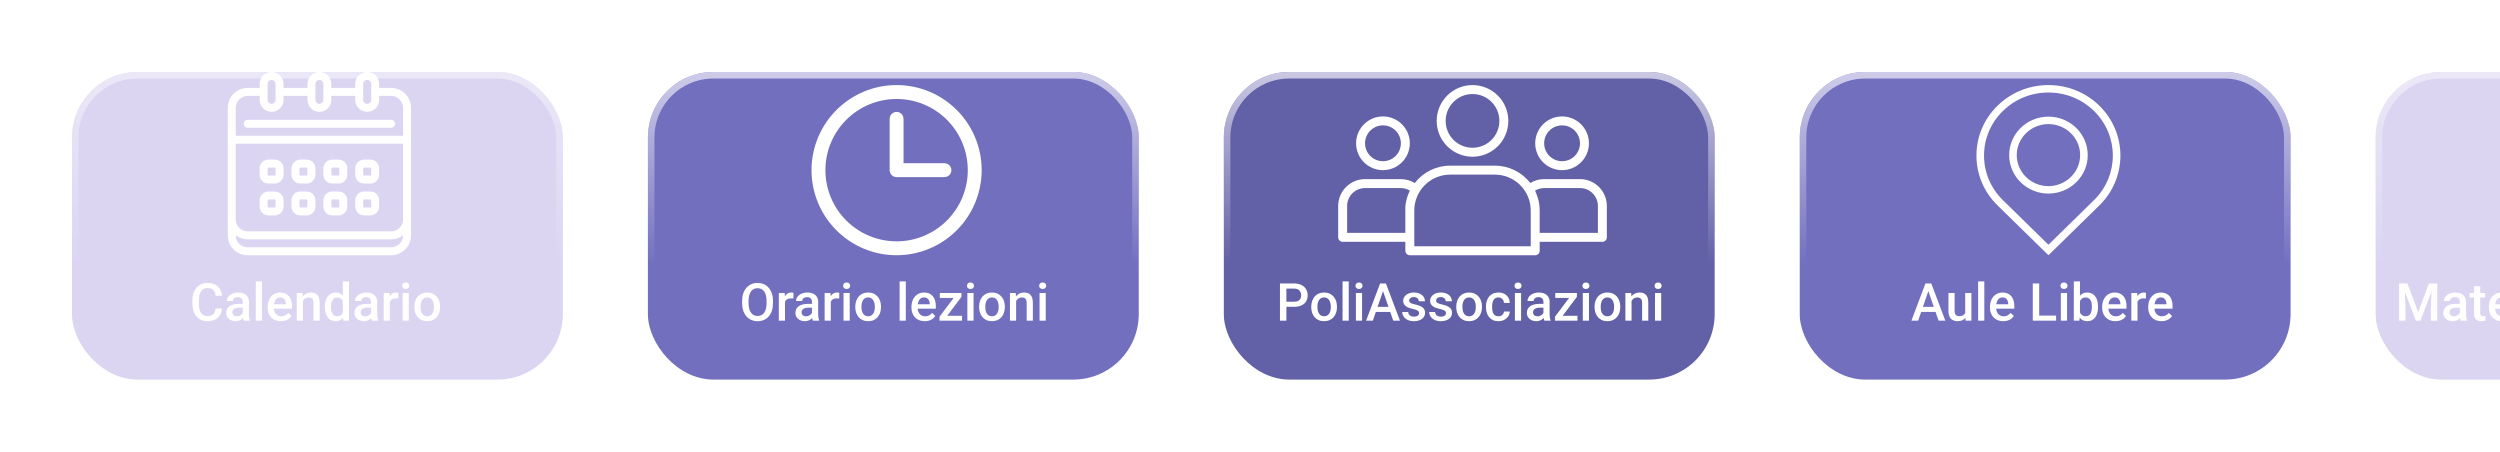 <svg width='382' height='69' viewBox='0 0 382 69' fill='none' xmlns='http://www.w3.org/2000/svg'><g filter='url(#filter0_d_408_88)'><rect x='363' y='7' width='75' height='47' rx='10' fill='#DBD5F2'/><rect x='363.5' y='7.5' width='74' height='46' rx='9.5' stroke='url(#paint0_linear_408_88)' stroke-opacity='0.73'/></g><path d='M366.977 43.312H367.852L369.496 47.699L371.137 43.312H372.012L369.84 49H369.145L366.977 43.312ZM366.578 43.312H367.41L367.555 47.109V49H366.578V43.312ZM371.578 43.312H372.414V49H371.434V47.109L371.578 43.312ZM375.867 48.152V46.137C375.867 45.986 375.84 45.855 375.785 45.746C375.73 45.637 375.647 45.552 375.535 45.492C375.426 45.432 375.288 45.402 375.121 45.402C374.967 45.402 374.835 45.428 374.723 45.48C374.611 45.533 374.523 45.603 374.461 45.691C374.398 45.78 374.367 45.88 374.367 45.992H373.43C373.43 45.825 373.47 45.664 373.551 45.508C373.632 45.352 373.749 45.212 373.902 45.09C374.056 44.967 374.24 44.871 374.453 44.801C374.667 44.73 374.906 44.695 375.172 44.695C375.49 44.695 375.771 44.749 376.016 44.855C376.263 44.962 376.457 45.124 376.598 45.34C376.741 45.553 376.812 45.822 376.812 46.145V48.023C376.812 48.216 376.826 48.389 376.852 48.543C376.88 48.694 376.921 48.825 376.973 48.938V49H376.008C375.964 48.898 375.928 48.77 375.902 48.613C375.879 48.454 375.867 48.301 375.867 48.152ZM376.004 46.43L376.012 47.012H375.336C375.161 47.012 375.008 47.029 374.875 47.062C374.742 47.094 374.632 47.141 374.543 47.203C374.454 47.266 374.388 47.341 374.344 47.43C374.299 47.518 374.277 47.618 374.277 47.73C374.277 47.842 374.303 47.945 374.355 48.039C374.408 48.13 374.483 48.202 374.582 48.254C374.684 48.306 374.806 48.332 374.949 48.332C375.142 48.332 375.31 48.293 375.453 48.215C375.599 48.134 375.714 48.036 375.797 47.922C375.88 47.805 375.924 47.694 375.93 47.59L376.234 48.008C376.203 48.115 376.15 48.229 376.074 48.352C375.999 48.474 375.9 48.591 375.777 48.703C375.658 48.812 375.513 48.902 375.344 48.973C375.177 49.043 374.984 49.078 374.766 49.078C374.49 49.078 374.243 49.023 374.027 48.914C373.811 48.802 373.642 48.652 373.52 48.465C373.397 48.275 373.336 48.06 373.336 47.82C373.336 47.596 373.378 47.398 373.461 47.227C373.547 47.052 373.672 46.906 373.836 46.789C374.003 46.672 374.206 46.583 374.445 46.523C374.685 46.461 374.958 46.43 375.266 46.43H376.004ZM379.734 44.773V45.461H377.352V44.773H379.734ZM378.039 43.738H378.98V47.832C378.98 47.962 378.999 48.062 379.035 48.133C379.074 48.2 379.128 48.246 379.195 48.27C379.263 48.293 379.342 48.305 379.434 48.305C379.499 48.305 379.561 48.301 379.621 48.293C379.681 48.285 379.729 48.277 379.766 48.27L379.77 48.988C379.691 49.012 379.6 49.033 379.496 49.051C379.395 49.069 379.277 49.078 379.145 49.078C378.928 49.078 378.737 49.04 378.57 48.965C378.404 48.887 378.273 48.76 378.18 48.586C378.086 48.411 378.039 48.18 378.039 47.891V43.738ZM382.324 49.078C382.012 49.078 381.729 49.027 381.477 48.926C381.227 48.822 381.013 48.677 380.836 48.492C380.661 48.307 380.527 48.09 380.434 47.84C380.34 47.59 380.293 47.32 380.293 47.031V46.875C380.293 46.544 380.341 46.245 380.438 45.977C380.534 45.708 380.668 45.479 380.84 45.289C381.012 45.096 381.215 44.949 381.449 44.848C381.684 44.746 381.938 44.695 382.211 44.695C382.513 44.695 382.777 44.746 383.004 44.848C383.23 44.949 383.418 45.092 383.566 45.277C383.717 45.46 383.829 45.677 383.902 45.93C383.978 46.182 384.016 46.461 384.016 46.766V47.168H380.75V46.492H383.086V46.418C383.081 46.249 383.047 46.09 382.984 45.941C382.924 45.793 382.832 45.673 382.707 45.582C382.582 45.491 382.415 45.445 382.207 45.445C382.051 45.445 381.911 45.479 381.789 45.547C381.669 45.612 381.569 45.707 381.488 45.832C381.408 45.957 381.345 46.108 381.301 46.285C381.259 46.46 381.238 46.656 381.238 46.875V47.031C381.238 47.216 381.263 47.388 381.312 47.547C381.365 47.703 381.44 47.84 381.539 47.957C381.638 48.074 381.758 48.167 381.898 48.234C382.039 48.3 382.199 48.332 382.379 48.332C382.605 48.332 382.807 48.286 382.984 48.195C383.161 48.104 383.315 47.975 383.445 47.809L383.941 48.289C383.85 48.422 383.732 48.55 383.586 48.672C383.44 48.792 383.262 48.889 383.051 48.965C382.842 49.04 382.6 49.078 382.324 49.078ZM385.695 45.578V49H384.754V44.773H385.652L385.695 45.578ZM386.988 44.746L386.98 45.621C386.923 45.611 386.861 45.603 386.793 45.598C386.728 45.592 386.663 45.59 386.598 45.59C386.436 45.59 386.294 45.613 386.172 45.66C386.049 45.704 385.947 45.77 385.863 45.855C385.783 45.939 385.72 46.04 385.676 46.16C385.632 46.28 385.605 46.414 385.598 46.562L385.383 46.578C385.383 46.312 385.409 46.066 385.461 45.84C385.513 45.613 385.591 45.414 385.695 45.242C385.802 45.07 385.935 44.936 386.094 44.84C386.255 44.743 386.441 44.695 386.652 44.695C386.71 44.695 386.771 44.7 386.836 44.711C386.904 44.721 386.954 44.733 386.988 44.746ZM388.586 44.773V49H387.641V44.773H388.586ZM387.578 43.664C387.578 43.521 387.625 43.402 387.719 43.309C387.815 43.212 387.948 43.164 388.117 43.164C388.284 43.164 388.415 43.212 388.512 43.309C388.608 43.402 388.656 43.521 388.656 43.664C388.656 43.805 388.608 43.922 388.512 44.016C388.415 44.109 388.284 44.156 388.117 44.156C387.948 44.156 387.815 44.109 387.719 44.016C387.625 43.922 387.578 43.805 387.578 43.664ZM392 48.152V46.137C392 45.986 391.973 45.855 391.918 45.746C391.863 45.637 391.78 45.552 391.668 45.492C391.559 45.432 391.421 45.402 391.254 45.402C391.1 45.402 390.967 45.428 390.855 45.48C390.743 45.533 390.656 45.603 390.594 45.691C390.531 45.78 390.5 45.88 390.5 45.992H389.562C389.562 45.825 389.603 45.664 389.684 45.508C389.764 45.352 389.882 45.212 390.035 45.09C390.189 44.967 390.372 44.871 390.586 44.801C390.799 44.73 391.039 44.695 391.305 44.695C391.622 44.695 391.904 44.749 392.148 44.855C392.396 44.962 392.59 45.124 392.73 45.34C392.874 45.553 392.945 45.822 392.945 46.145V48.023C392.945 48.216 392.958 48.389 392.984 48.543C393.013 48.694 393.053 48.825 393.105 48.938V49H392.141C392.096 48.898 392.061 48.77 392.035 48.613C392.012 48.454 392 48.301 392 48.152ZM392.137 46.43L392.145 47.012H391.469C391.294 47.012 391.141 47.029 391.008 47.062C390.875 47.094 390.764 47.141 390.676 47.203C390.587 47.266 390.521 47.341 390.477 47.43C390.432 47.518 390.41 47.618 390.41 47.73C390.41 47.842 390.436 47.945 390.488 48.039C390.54 48.13 390.616 48.202 390.715 48.254C390.816 48.306 390.939 48.332 391.082 48.332C391.275 48.332 391.443 48.293 391.586 48.215C391.732 48.134 391.846 48.036 391.93 47.922C392.013 47.805 392.057 47.694 392.062 47.59L392.367 48.008C392.336 48.115 392.283 48.229 392.207 48.352C392.132 48.474 392.033 48.591 391.91 48.703C391.79 48.812 391.646 48.902 391.477 48.973C391.31 49.043 391.117 49.078 390.898 49.078C390.622 49.078 390.376 49.023 390.16 48.914C389.944 48.802 389.775 48.652 389.652 48.465C389.53 48.275 389.469 48.06 389.469 47.82C389.469 47.596 389.51 47.398 389.594 47.227C389.68 47.052 389.805 46.906 389.969 46.789C390.135 46.672 390.339 46.583 390.578 46.523C390.818 46.461 391.091 46.43 391.398 46.43H392.137ZM394.938 43V49H393.992V43H394.938ZM396.977 44.773V49H396.031V44.773H396.977ZM395.969 43.664C395.969 43.521 396.016 43.402 396.109 43.309C396.206 43.212 396.339 43.164 396.508 43.164C396.674 43.164 396.806 43.212 396.902 43.309C396.999 43.402 397.047 43.521 397.047 43.664C397.047 43.805 396.999 43.922 396.902 44.016C396.806 44.109 396.674 44.156 396.508 44.156C396.339 44.156 396.206 44.109 396.109 44.016C396.016 43.922 395.969 43.805 395.969 43.664ZM403.086 47.535C403.086 47.418 403.068 47.314 403.031 47.223C402.997 47.132 402.936 47.048 402.848 46.973C402.759 46.897 402.634 46.824 402.473 46.754C402.314 46.681 402.111 46.607 401.863 46.531C401.592 46.448 401.342 46.355 401.113 46.254C400.887 46.15 400.689 46.03 400.52 45.895C400.35 45.757 400.219 45.599 400.125 45.422C400.031 45.242 399.984 45.035 399.984 44.801C399.984 44.569 400.033 44.358 400.129 44.168C400.228 43.978 400.367 43.814 400.547 43.676C400.729 43.535 400.944 43.427 401.191 43.352C401.439 43.273 401.712 43.234 402.012 43.234C402.434 43.234 402.797 43.312 403.102 43.469C403.409 43.625 403.645 43.835 403.809 44.098C403.975 44.361 404.059 44.651 404.059 44.969H403.086C403.086 44.781 403.046 44.616 402.965 44.473C402.887 44.327 402.767 44.212 402.605 44.129C402.447 44.046 402.245 44.004 402 44.004C401.768 44.004 401.576 44.039 401.422 44.109C401.268 44.18 401.154 44.275 401.078 44.395C401.003 44.514 400.965 44.65 400.965 44.801C400.965 44.908 400.99 45.005 401.039 45.094C401.089 45.18 401.164 45.26 401.266 45.336C401.367 45.409 401.495 45.478 401.648 45.543C401.802 45.608 401.983 45.671 402.191 45.73C402.507 45.824 402.781 45.928 403.016 46.043C403.25 46.155 403.445 46.283 403.602 46.426C403.758 46.569 403.875 46.732 403.953 46.914C404.031 47.094 404.07 47.298 404.07 47.527C404.07 47.767 404.022 47.983 403.926 48.176C403.829 48.366 403.691 48.529 403.512 48.664C403.335 48.797 403.121 48.9 402.871 48.973C402.624 49.043 402.348 49.078 402.043 49.078C401.77 49.078 401.5 49.042 401.234 48.969C400.971 48.896 400.732 48.785 400.516 48.637C400.299 48.486 400.128 48.298 400 48.074C399.872 47.848 399.809 47.583 399.809 47.281H400.789C400.789 47.466 400.82 47.624 400.883 47.754C400.948 47.884 401.038 47.991 401.152 48.074C401.267 48.155 401.4 48.215 401.551 48.254C401.704 48.293 401.868 48.312 402.043 48.312C402.272 48.312 402.464 48.28 402.617 48.215C402.773 48.15 402.891 48.059 402.969 47.941C403.047 47.824 403.086 47.689 403.086 47.535ZM406.57 48.328C406.724 48.328 406.862 48.298 406.984 48.238C407.109 48.176 407.21 48.09 407.285 47.98C407.363 47.871 407.406 47.745 407.414 47.602H408.301C408.296 47.875 408.215 48.124 408.059 48.348C407.902 48.572 407.695 48.75 407.438 48.883C407.18 49.013 406.895 49.078 406.582 49.078C406.259 49.078 405.978 49.023 405.738 48.914C405.499 48.802 405.299 48.648 405.141 48.453C404.982 48.258 404.862 48.033 404.781 47.777C404.703 47.522 404.664 47.249 404.664 46.957V46.82C404.664 46.529 404.703 46.255 404.781 46C404.862 45.742 404.982 45.516 405.141 45.32C405.299 45.125 405.499 44.973 405.738 44.863C405.978 44.751 406.258 44.695 406.578 44.695C406.917 44.695 407.214 44.763 407.469 44.898C407.724 45.031 407.924 45.217 408.07 45.457C408.219 45.694 408.296 45.97 408.301 46.285H407.414C407.406 46.129 407.367 45.988 407.297 45.863C407.229 45.736 407.133 45.634 407.008 45.559C406.885 45.483 406.738 45.445 406.566 45.445C406.376 45.445 406.219 45.484 406.094 45.562C405.969 45.638 405.871 45.742 405.801 45.875C405.73 46.005 405.68 46.152 405.648 46.316C405.62 46.478 405.605 46.646 405.605 46.82V46.957C405.605 47.132 405.62 47.301 405.648 47.465C405.677 47.629 405.727 47.776 405.797 47.906C405.87 48.034 405.969 48.137 406.094 48.215C406.219 48.29 406.378 48.328 406.57 48.328ZM411.406 48.152V46.137C411.406 45.986 411.379 45.855 411.324 45.746C411.27 45.637 411.186 45.552 411.074 45.492C410.965 45.432 410.827 45.402 410.66 45.402C410.507 45.402 410.374 45.428 410.262 45.48C410.15 45.533 410.062 45.603 410 45.691C409.938 45.78 409.906 45.88 409.906 45.992H408.969C408.969 45.825 409.009 45.664 409.09 45.508C409.171 45.352 409.288 45.212 409.441 45.09C409.595 44.967 409.779 44.871 409.992 44.801C410.206 44.73 410.445 44.695 410.711 44.695C411.029 44.695 411.31 44.749 411.555 44.855C411.802 44.962 411.996 45.124 412.137 45.34C412.28 45.553 412.352 45.822 412.352 46.145V48.023C412.352 48.216 412.365 48.389 412.391 48.543C412.419 48.694 412.46 48.825 412.512 48.938V49H411.547C411.503 48.898 411.467 48.77 411.441 48.613C411.418 48.454 411.406 48.301 411.406 48.152ZM411.543 46.43L411.551 47.012H410.875C410.701 47.012 410.547 47.029 410.414 47.062C410.281 47.094 410.171 47.141 410.082 47.203C409.993 47.266 409.927 47.341 409.883 47.43C409.839 47.518 409.816 47.618 409.816 47.73C409.816 47.842 409.842 47.945 409.895 48.039C409.947 48.13 410.022 48.202 410.121 48.254C410.223 48.306 410.345 48.332 410.488 48.332C410.681 48.332 410.849 48.293 410.992 48.215C411.138 48.134 411.253 48.036 411.336 47.922C411.419 47.805 411.464 47.694 411.469 47.59L411.773 48.008C411.742 48.115 411.689 48.229 411.613 48.352C411.538 48.474 411.439 48.591 411.316 48.703C411.197 48.812 411.052 48.902 410.883 48.973C410.716 49.043 410.523 49.078 410.305 49.078C410.029 49.078 409.783 49.023 409.566 48.914C409.35 48.802 409.181 48.652 409.059 48.465C408.936 48.275 408.875 48.06 408.875 47.82C408.875 47.596 408.917 47.398 409 47.227C409.086 47.052 409.211 46.906 409.375 46.789C409.542 46.672 409.745 46.583 409.984 46.523C410.224 46.461 410.497 46.43 410.805 46.43H411.543ZM414.281 45.578V49H413.34V44.773H414.238L414.281 45.578ZM415.574 44.746L415.566 45.621C415.509 45.611 415.447 45.603 415.379 45.598C415.314 45.592 415.249 45.59 415.184 45.59C415.022 45.59 414.88 45.613 414.758 45.66C414.635 45.704 414.533 45.77 414.449 45.855C414.368 45.939 414.306 46.04 414.262 46.16C414.217 46.28 414.191 46.414 414.184 46.562L413.969 46.578C413.969 46.312 413.995 46.066 414.047 45.84C414.099 45.613 414.177 45.414 414.281 45.242C414.388 45.07 414.521 44.936 414.68 44.84C414.841 44.743 415.027 44.695 415.238 44.695C415.296 44.695 415.357 44.7 415.422 44.711C415.49 44.721 415.54 44.733 415.574 44.746ZM417.172 44.773V49H416.227V44.773H417.172ZM416.164 43.664C416.164 43.521 416.211 43.402 416.305 43.309C416.401 43.212 416.534 43.164 416.703 43.164C416.87 43.164 417.001 43.212 417.098 43.309C417.194 43.402 417.242 43.521 417.242 43.664C417.242 43.805 417.194 43.922 417.098 44.016C417.001 44.109 416.87 44.156 416.703 44.156C416.534 44.156 416.401 44.109 416.305 44.016C416.211 43.922 416.164 43.805 416.164 43.664ZM419.93 48.328C420.083 48.328 420.221 48.298 420.344 48.238C420.469 48.176 420.569 48.09 420.645 47.98C420.723 47.871 420.766 47.745 420.773 47.602H421.66C421.655 47.875 421.574 48.124 421.418 48.348C421.262 48.572 421.055 48.75 420.797 48.883C420.539 49.013 420.254 49.078 419.941 49.078C419.618 49.078 419.337 49.023 419.098 48.914C418.858 48.802 418.659 48.648 418.5 48.453C418.341 48.258 418.221 48.033 418.141 47.777C418.062 47.522 418.023 47.249 418.023 46.957V46.82C418.023 46.529 418.062 46.255 418.141 46C418.221 45.742 418.341 45.516 418.5 45.32C418.659 45.125 418.858 44.973 419.098 44.863C419.337 44.751 419.617 44.695 419.938 44.695C420.276 44.695 420.573 44.763 420.828 44.898C421.083 45.031 421.284 45.217 421.43 45.457C421.578 45.694 421.655 45.97 421.66 46.285H420.773C420.766 46.129 420.727 45.988 420.656 45.863C420.589 45.736 420.492 45.634 420.367 45.559C420.245 45.483 420.098 45.445 419.926 45.445C419.736 45.445 419.578 45.484 419.453 45.562C419.328 45.638 419.23 45.742 419.16 45.875C419.09 46.005 419.039 46.152 419.008 46.316C418.979 46.478 418.965 46.646 418.965 46.82V46.957C418.965 47.132 418.979 47.301 419.008 47.465C419.036 47.629 419.086 47.776 419.156 47.906C419.229 48.034 419.328 48.137 419.453 48.215C419.578 48.29 419.737 48.328 419.93 48.328ZM424.766 48.152V46.137C424.766 45.986 424.738 45.855 424.684 45.746C424.629 45.637 424.546 45.552 424.434 45.492C424.324 45.432 424.186 45.402 424.02 45.402C423.866 45.402 423.733 45.428 423.621 45.48C423.509 45.533 423.422 45.603 423.359 45.691C423.297 45.78 423.266 45.88 423.266 45.992H422.328C422.328 45.825 422.368 45.664 422.449 45.508C422.53 45.352 422.647 45.212 422.801 45.09C422.954 44.967 423.138 44.871 423.352 44.801C423.565 44.73 423.805 44.695 424.07 44.695C424.388 44.695 424.669 44.749 424.914 44.855C425.161 44.962 425.355 45.124 425.496 45.34C425.639 45.553 425.711 45.822 425.711 46.145V48.023C425.711 48.216 425.724 48.389 425.75 48.543C425.779 48.694 425.819 48.825 425.871 48.938V49H424.906C424.862 48.898 424.827 48.77 424.801 48.613C424.777 48.454 424.766 48.301 424.766 48.152ZM424.902 46.43L424.91 47.012H424.234C424.06 47.012 423.906 47.029 423.773 47.062C423.641 47.094 423.53 47.141 423.441 47.203C423.353 47.266 423.286 47.341 423.242 47.43C423.198 47.518 423.176 47.618 423.176 47.73C423.176 47.842 423.202 47.945 423.254 48.039C423.306 48.13 423.382 48.202 423.48 48.254C423.582 48.306 423.704 48.332 423.848 48.332C424.04 48.332 424.208 48.293 424.352 48.215C424.497 48.134 424.612 48.036 424.695 47.922C424.779 47.805 424.823 47.694 424.828 47.59L425.133 48.008C425.102 48.115 425.048 48.229 424.973 48.352C424.897 48.474 424.798 48.591 424.676 48.703C424.556 48.812 424.411 48.902 424.242 48.973C424.076 49.043 423.883 49.078 423.664 49.078C423.388 49.078 423.142 49.023 422.926 48.914C422.71 48.802 422.54 48.652 422.418 48.465C422.296 48.275 422.234 48.06 422.234 47.82C422.234 47.596 422.276 47.398 422.359 47.227C422.445 47.052 422.57 46.906 422.734 46.789C422.901 46.672 423.104 46.583 423.344 46.523C423.583 46.461 423.857 46.43 424.164 46.43H424.902ZM426.699 43H427.641V48.098L427.551 49H426.699V43ZM430.398 46.848V46.93C430.398 47.242 430.363 47.53 430.293 47.793C430.225 48.053 430.121 48.28 429.98 48.473C429.842 48.665 429.671 48.815 429.465 48.922C429.262 49.026 429.026 49.078 428.758 49.078C428.495 49.078 428.266 49.029 428.07 48.93C427.875 48.831 427.711 48.69 427.578 48.508C427.448 48.325 427.342 48.108 427.262 47.855C427.181 47.603 427.124 47.324 427.09 47.02V46.758C427.124 46.45 427.181 46.172 427.262 45.922C427.342 45.669 427.448 45.452 427.578 45.27C427.711 45.085 427.874 44.943 428.066 44.844C428.262 44.745 428.49 44.695 428.75 44.695C429.021 44.695 429.259 44.747 429.465 44.852C429.673 44.956 429.846 45.104 429.984 45.297C430.122 45.487 430.225 45.714 430.293 45.977C430.363 46.24 430.398 46.53 430.398 46.848ZM429.457 46.93V46.848C429.457 46.658 429.441 46.479 429.41 46.312C429.379 46.143 429.327 45.995 429.254 45.867C429.184 45.74 429.087 45.639 428.965 45.566C428.845 45.491 428.695 45.453 428.516 45.453C428.349 45.453 428.206 45.482 428.086 45.539C427.966 45.596 427.866 45.675 427.785 45.773C427.704 45.872 427.641 45.987 427.594 46.117C427.549 46.247 427.52 46.388 427.504 46.539V47.246C427.527 47.441 427.577 47.621 427.652 47.785C427.73 47.947 427.84 48.077 427.98 48.176C428.121 48.272 428.302 48.32 428.523 48.32C428.698 48.32 428.845 48.285 428.965 48.215C429.085 48.145 429.18 48.047 429.25 47.922C429.323 47.794 429.375 47.646 429.406 47.477C429.44 47.307 429.457 47.125 429.457 46.93ZM432.203 44.773V49H431.258V44.773H432.203ZM431.195 43.664C431.195 43.521 431.242 43.402 431.336 43.309C431.432 43.212 431.565 43.164 431.734 43.164C431.901 43.164 432.033 43.212 432.129 43.309C432.225 43.402 432.273 43.521 432.273 43.664C432.273 43.805 432.225 43.922 432.129 44.016C432.033 44.109 431.901 44.156 431.734 44.156C431.565 44.156 431.432 44.109 431.336 44.016C431.242 43.922 431.195 43.805 431.195 43.664ZM434.242 43V49H433.297V43H434.242ZM436.281 44.773V49H435.336V44.773H436.281ZM435.273 43.664C435.273 43.521 435.32 43.402 435.414 43.309C435.51 43.212 435.643 43.164 435.812 43.164C435.979 43.164 436.111 43.212 436.207 43.309C436.303 43.402 436.352 43.521 436.352 43.664C436.352 43.805 436.303 43.922 436.207 44.016C436.111 44.109 435.979 44.156 435.812 44.156C435.643 44.156 435.51 44.109 435.414 44.016C435.32 43.922 435.273 43.805 435.273 43.664Z' fill='white'/><g filter='url(#filter1_d_408_88)'><rect x='275' y='7' width='75' height='47' rx='10' fill='#726FBF'/><rect x='275.5' y='7.5' width='74' height='46' rx='9.5' stroke='url(#paint1_linear_408_88)' stroke-opacity='0.73'/></g><path d='M294.793 44.07L293.094 49H292.066L294.207 43.312H294.863L294.793 44.07ZM296.215 49L294.512 44.07L294.438 43.312H295.098L297.246 49H296.215ZM296.133 46.891V47.668H293.039V46.891H296.133ZM300.285 48.004V44.773H301.23V49H300.34L300.285 48.004ZM300.418 47.125L300.734 47.117C300.734 47.401 300.703 47.663 300.641 47.902C300.578 48.139 300.482 48.346 300.352 48.523C300.221 48.698 300.055 48.835 299.852 48.934C299.648 49.03 299.405 49.078 299.121 49.078C298.915 49.078 298.727 49.048 298.555 48.988C298.383 48.928 298.234 48.836 298.109 48.711C297.987 48.586 297.892 48.423 297.824 48.223C297.757 48.022 297.723 47.783 297.723 47.504V44.773H298.664V47.512C298.664 47.665 298.682 47.794 298.719 47.898C298.755 48 298.805 48.082 298.867 48.145C298.93 48.207 299.003 48.251 299.086 48.277C299.169 48.303 299.258 48.316 299.352 48.316C299.62 48.316 299.831 48.264 299.984 48.16C300.141 48.053 300.251 47.91 300.316 47.73C300.384 47.551 300.418 47.349 300.418 47.125ZM303.203 43V49H302.258V43H303.203ZM306.098 49.078C305.785 49.078 305.503 49.027 305.25 48.926C305 48.822 304.786 48.677 304.609 48.492C304.435 48.307 304.301 48.09 304.207 47.84C304.113 47.59 304.066 47.32 304.066 47.031V46.875C304.066 46.544 304.115 46.245 304.211 45.977C304.307 45.708 304.441 45.479 304.613 45.289C304.785 45.096 304.988 44.949 305.223 44.848C305.457 44.746 305.711 44.695 305.984 44.695C306.286 44.695 306.551 44.746 306.777 44.848C307.004 44.949 307.191 45.092 307.34 45.277C307.491 45.46 307.603 45.677 307.676 45.93C307.751 46.182 307.789 46.461 307.789 46.766V47.168H304.523V46.492H306.859V46.418C306.854 46.249 306.82 46.09 306.758 45.941C306.698 45.793 306.605 45.673 306.48 45.582C306.355 45.491 306.189 45.445 305.98 45.445C305.824 45.445 305.685 45.479 305.562 45.547C305.443 45.612 305.342 45.707 305.262 45.832C305.181 45.957 305.118 46.108 305.074 46.285C305.033 46.46 305.012 46.656 305.012 46.875V47.031C305.012 47.216 305.036 47.388 305.086 47.547C305.138 47.703 305.214 47.84 305.312 47.957C305.411 48.074 305.531 48.167 305.672 48.234C305.812 48.3 305.973 48.332 306.152 48.332C306.379 48.332 306.581 48.286 306.758 48.195C306.935 48.104 307.089 47.975 307.219 47.809L307.715 48.289C307.624 48.422 307.505 48.55 307.359 48.672C307.214 48.792 307.035 48.889 306.824 48.965C306.616 49.04 306.374 49.078 306.098 49.078ZM314.172 48.223V49H311.316V48.223H314.172ZM311.59 43.312V49H310.609V43.312H311.59ZM315.844 44.773V49H314.898V44.773H315.844ZM314.836 43.664C314.836 43.521 314.883 43.402 314.977 43.309C315.073 43.212 315.206 43.164 315.375 43.164C315.542 43.164 315.673 43.212 315.77 43.309C315.866 43.402 315.914 43.521 315.914 43.664C315.914 43.805 315.866 43.922 315.77 44.016C315.673 44.109 315.542 44.156 315.375 44.156C315.206 44.156 315.073 44.109 314.977 44.016C314.883 43.922 314.836 43.805 314.836 43.664ZM316.879 43H317.82V48.098L317.73 49H316.879V43ZM320.578 46.848V46.93C320.578 47.242 320.543 47.53 320.473 47.793C320.405 48.053 320.301 48.28 320.16 48.473C320.022 48.665 319.85 48.815 319.645 48.922C319.441 49.026 319.206 49.078 318.938 49.078C318.674 49.078 318.445 49.029 318.25 48.93C318.055 48.831 317.891 48.69 317.758 48.508C317.628 48.325 317.522 48.108 317.441 47.855C317.361 47.603 317.303 47.324 317.27 47.02V46.758C317.303 46.45 317.361 46.172 317.441 45.922C317.522 45.669 317.628 45.452 317.758 45.27C317.891 45.085 318.053 44.943 318.246 44.844C318.441 44.745 318.669 44.695 318.93 44.695C319.201 44.695 319.439 44.747 319.645 44.852C319.853 44.956 320.026 45.104 320.164 45.297C320.302 45.487 320.405 45.714 320.473 45.977C320.543 46.24 320.578 46.53 320.578 46.848ZM319.637 46.93V46.848C319.637 46.658 319.621 46.479 319.59 46.312C319.559 46.143 319.507 45.995 319.434 45.867C319.363 45.74 319.267 45.639 319.145 45.566C319.025 45.491 318.875 45.453 318.695 45.453C318.529 45.453 318.385 45.482 318.266 45.539C318.146 45.596 318.046 45.675 317.965 45.773C317.884 45.872 317.82 45.987 317.773 46.117C317.729 46.247 317.699 46.388 317.684 46.539V47.246C317.707 47.441 317.757 47.621 317.832 47.785C317.91 47.947 318.02 48.077 318.16 48.176C318.301 48.272 318.482 48.32 318.703 48.32C318.878 48.32 319.025 48.285 319.145 48.215C319.264 48.145 319.359 48.047 319.43 47.922C319.503 47.794 319.555 47.646 319.586 47.477C319.62 47.307 319.637 47.125 319.637 46.93ZM323.238 49.078C322.926 49.078 322.643 49.027 322.391 48.926C322.141 48.822 321.927 48.677 321.75 48.492C321.576 48.307 321.441 48.09 321.348 47.84C321.254 47.59 321.207 47.32 321.207 47.031V46.875C321.207 46.544 321.255 46.245 321.352 45.977C321.448 45.708 321.582 45.479 321.754 45.289C321.926 45.096 322.129 44.949 322.363 44.848C322.598 44.746 322.852 44.695 323.125 44.695C323.427 44.695 323.691 44.746 323.918 44.848C324.145 44.949 324.332 45.092 324.48 45.277C324.632 45.46 324.743 45.677 324.816 45.93C324.892 46.182 324.93 46.461 324.93 46.766V47.168H321.664V46.492H324V46.418C323.995 46.249 323.961 46.09 323.898 45.941C323.839 45.793 323.746 45.673 323.621 45.582C323.496 45.491 323.329 45.445 323.121 45.445C322.965 45.445 322.826 45.479 322.703 45.547C322.583 45.612 322.483 45.707 322.402 45.832C322.322 45.957 322.259 46.108 322.215 46.285C322.173 46.46 322.152 46.656 322.152 46.875V47.031C322.152 47.216 322.177 47.388 322.227 47.547C322.279 47.703 322.354 47.84 322.453 47.957C322.552 48.074 322.672 48.167 322.812 48.234C322.953 48.3 323.113 48.332 323.293 48.332C323.52 48.332 323.721 48.286 323.898 48.195C324.076 48.104 324.229 47.975 324.359 47.809L324.855 48.289C324.764 48.422 324.646 48.55 324.5 48.672C324.354 48.792 324.176 48.889 323.965 48.965C323.757 49.04 323.514 49.078 323.238 49.078ZM326.609 45.578V49H325.668V44.773H326.566L326.609 45.578ZM327.902 44.746L327.895 45.621C327.837 45.611 327.775 45.603 327.707 45.598C327.642 45.592 327.577 45.59 327.512 45.59C327.35 45.59 327.208 45.613 327.086 45.66C326.964 45.704 326.861 45.77 326.777 45.855C326.697 45.939 326.634 46.04 326.59 46.16C326.546 46.28 326.52 46.414 326.512 46.562L326.297 46.578C326.297 46.312 326.323 46.066 326.375 45.84C326.427 45.613 326.505 45.414 326.609 45.242C326.716 45.07 326.849 44.936 327.008 44.84C327.169 44.743 327.355 44.695 327.566 44.695C327.624 44.695 327.685 44.7 327.75 44.711C327.818 44.721 327.868 44.733 327.902 44.746ZM330.277 49.078C329.965 49.078 329.682 49.027 329.43 48.926C329.18 48.822 328.966 48.677 328.789 48.492C328.615 48.307 328.48 48.09 328.387 47.84C328.293 47.59 328.246 47.32 328.246 47.031V46.875C328.246 46.544 328.294 46.245 328.391 45.977C328.487 45.708 328.621 45.479 328.793 45.289C328.965 45.096 329.168 44.949 329.402 44.848C329.637 44.746 329.891 44.695 330.164 44.695C330.466 44.695 330.73 44.746 330.957 44.848C331.184 44.949 331.371 45.092 331.52 45.277C331.671 45.46 331.783 45.677 331.855 45.93C331.931 46.182 331.969 46.461 331.969 46.766V47.168H328.703V46.492H331.039V46.418C331.034 46.249 331 46.09 330.938 45.941C330.878 45.793 330.785 45.673 330.66 45.582C330.535 45.491 330.368 45.445 330.16 45.445C330.004 45.445 329.865 45.479 329.742 45.547C329.622 45.612 329.522 45.707 329.441 45.832C329.361 45.957 329.298 46.108 329.254 46.285C329.212 46.46 329.191 46.656 329.191 46.875V47.031C329.191 47.216 329.216 47.388 329.266 47.547C329.318 47.703 329.393 47.84 329.492 47.957C329.591 48.074 329.711 48.167 329.852 48.234C329.992 48.3 330.152 48.332 330.332 48.332C330.559 48.332 330.76 48.286 330.938 48.195C331.115 48.104 331.268 47.975 331.398 47.809L331.895 48.289C331.803 48.422 331.685 48.55 331.539 48.672C331.393 48.792 331.215 48.889 331.004 48.965C330.796 49.04 330.553 49.078 330.277 49.078Z' fill='white'/><path d='M313.003 39L305.223 31.385C303.144 29.351 302 26.645 302 23.769C302 20.892 303.145 18.188 305.223 16.154C307.3 14.12 310.064 13 313.003 13C315.942 13 318.705 14.12 320.783 16.154C325.072 20.353 325.072 27.185 320.783 31.385L313.003 39ZM313.003 14.135C310.374 14.135 307.902 15.137 306.043 16.957C304.183 18.776 303.16 21.196 303.16 23.769C303.16 26.342 304.184 28.763 306.043 30.582L313.003 37.394L319.963 30.582C323.8 26.825 323.8 20.713 319.963 16.957C318.104 15.137 315.632 14.135 313.002 14.135H313.003ZM313.002 29.577C309.692 29.577 306.999 26.94 306.999 23.701C306.999 20.461 309.692 17.824 313.002 17.824C316.312 17.824 319.005 20.461 319.005 23.701C319.005 26.94 316.312 29.577 313.002 29.577ZM313.002 18.96C310.332 18.96 308.159 21.087 308.159 23.701C308.159 26.315 310.332 28.442 313.002 28.442C315.673 28.442 317.845 26.315 317.845 23.701C317.846 21.087 315.673 18.96 313.002 18.96Z' fill='white'/><g filter='url(#filter2_d_408_88)'><rect x='187' y='7' width='75' height='47' rx='10' fill='#6260A6'/><rect x='187.5' y='7.5' width='74' height='46' rx='9.5' stroke='url(#paint2_linear_408_88)' stroke-opacity='0.73'/></g><path d='M197.738 46.879H196.258V46.102H197.738C197.996 46.102 198.204 46.06 198.363 45.977C198.522 45.893 198.638 45.779 198.711 45.633C198.786 45.484 198.824 45.315 198.824 45.125C198.824 44.945 198.786 44.777 198.711 44.621C198.638 44.462 198.522 44.335 198.363 44.238C198.204 44.142 197.996 44.094 197.738 44.094H196.559V49H195.578V43.312H197.738C198.178 43.312 198.552 43.391 198.859 43.547C199.169 43.7 199.405 43.914 199.566 44.188C199.728 44.458 199.809 44.768 199.809 45.117C199.809 45.484 199.728 45.8 199.566 46.062C199.405 46.325 199.169 46.527 198.859 46.668C198.552 46.809 198.178 46.879 197.738 46.879ZM200.359 46.934V46.844C200.359 46.539 200.404 46.257 200.492 45.996C200.581 45.733 200.708 45.505 200.875 45.312C201.044 45.117 201.25 44.966 201.492 44.859C201.737 44.75 202.013 44.695 202.32 44.695C202.63 44.695 202.906 44.75 203.148 44.859C203.393 44.966 203.6 45.117 203.77 45.312C203.939 45.505 204.068 45.733 204.156 45.996C204.245 46.257 204.289 46.539 204.289 46.844V46.934C204.289 47.238 204.245 47.521 204.156 47.781C204.068 48.042 203.939 48.27 203.77 48.465C203.6 48.658 203.395 48.809 203.152 48.918C202.91 49.025 202.635 49.078 202.328 49.078C202.018 49.078 201.741 49.025 201.496 48.918C201.254 48.809 201.048 48.658 200.879 48.465C200.71 48.27 200.581 48.042 200.492 47.781C200.404 47.521 200.359 47.238 200.359 46.934ZM201.301 46.844V46.934C201.301 47.124 201.32 47.303 201.359 47.473C201.398 47.642 201.46 47.79 201.543 47.918C201.626 48.046 201.733 48.146 201.863 48.219C201.993 48.292 202.148 48.328 202.328 48.328C202.503 48.328 202.654 48.292 202.781 48.219C202.911 48.146 203.018 48.046 203.102 47.918C203.185 47.79 203.246 47.642 203.285 47.473C203.327 47.303 203.348 47.124 203.348 46.934V46.844C203.348 46.656 203.327 46.479 203.285 46.312C203.246 46.143 203.184 45.993 203.098 45.863C203.014 45.733 202.908 45.632 202.777 45.559C202.65 45.483 202.497 45.445 202.32 45.445C202.143 45.445 201.99 45.483 201.859 45.559C201.732 45.632 201.626 45.733 201.543 45.863C201.46 45.993 201.398 46.143 201.359 46.312C201.32 46.479 201.301 46.656 201.301 46.844ZM206.086 43V49H205.141V43H206.086ZM208.125 44.773V49H207.18V44.773H208.125ZM207.117 43.664C207.117 43.521 207.164 43.402 207.258 43.309C207.354 43.212 207.487 43.164 207.656 43.164C207.823 43.164 207.954 43.212 208.051 43.309C208.147 43.402 208.195 43.521 208.195 43.664C208.195 43.805 208.147 43.922 208.051 44.016C207.954 44.109 207.823 44.156 207.656 44.156C207.487 44.156 207.354 44.109 207.258 44.016C207.164 43.922 207.117 43.805 207.117 43.664ZM211.465 44.07L209.766 49H208.738L210.879 43.312H211.535L211.465 44.07ZM212.887 49L211.184 44.07L211.109 43.312H211.77L213.918 49H212.887ZM212.805 46.891V47.668H209.711V46.891H212.805ZM216.832 47.855C216.832 47.762 216.809 47.677 216.762 47.602C216.715 47.523 216.625 47.453 216.492 47.391C216.362 47.328 216.169 47.271 215.914 47.219C215.69 47.169 215.484 47.111 215.297 47.043C215.112 46.973 214.953 46.888 214.82 46.789C214.688 46.69 214.585 46.573 214.512 46.438C214.439 46.302 214.402 46.146 214.402 45.969C214.402 45.797 214.44 45.634 214.516 45.48C214.591 45.327 214.699 45.191 214.84 45.074C214.98 44.957 215.151 44.865 215.352 44.797C215.555 44.729 215.781 44.695 216.031 44.695C216.385 44.695 216.689 44.755 216.941 44.875C217.197 44.992 217.392 45.152 217.527 45.355C217.663 45.556 217.73 45.783 217.73 46.035H216.789C216.789 45.923 216.76 45.819 216.703 45.723C216.648 45.624 216.565 45.544 216.453 45.484C216.341 45.422 216.201 45.391 216.031 45.391C215.87 45.391 215.736 45.417 215.629 45.469C215.525 45.518 215.447 45.583 215.395 45.664C215.345 45.745 215.32 45.833 215.32 45.93C215.32 46 215.333 46.064 215.359 46.121C215.388 46.176 215.435 46.227 215.5 46.273C215.565 46.318 215.654 46.359 215.766 46.398C215.88 46.438 216.023 46.475 216.195 46.512C216.518 46.579 216.796 46.667 217.027 46.773C217.262 46.878 217.441 47.013 217.566 47.18C217.691 47.344 217.754 47.552 217.754 47.805C217.754 47.992 217.714 48.164 217.633 48.32C217.555 48.474 217.44 48.608 217.289 48.723C217.138 48.835 216.957 48.922 216.746 48.984C216.538 49.047 216.303 49.078 216.043 49.078C215.66 49.078 215.336 49.01 215.07 48.875C214.805 48.737 214.603 48.561 214.465 48.348C214.329 48.132 214.262 47.908 214.262 47.676H215.172C215.182 47.85 215.23 47.99 215.316 48.094C215.405 48.195 215.514 48.27 215.645 48.316C215.777 48.361 215.914 48.383 216.055 48.383C216.224 48.383 216.366 48.361 216.48 48.316C216.595 48.27 216.682 48.207 216.742 48.129C216.802 48.048 216.832 47.957 216.832 47.855ZM220.949 47.855C220.949 47.762 220.926 47.677 220.879 47.602C220.832 47.523 220.742 47.453 220.609 47.391C220.479 47.328 220.286 47.271 220.031 47.219C219.807 47.169 219.602 47.111 219.414 47.043C219.229 46.973 219.07 46.888 218.938 46.789C218.805 46.69 218.702 46.573 218.629 46.438C218.556 46.302 218.52 46.146 218.52 45.969C218.52 45.797 218.557 45.634 218.633 45.48C218.708 45.327 218.816 45.191 218.957 45.074C219.098 44.957 219.268 44.865 219.469 44.797C219.672 44.729 219.898 44.695 220.148 44.695C220.503 44.695 220.806 44.755 221.059 44.875C221.314 44.992 221.509 45.152 221.645 45.355C221.78 45.556 221.848 45.783 221.848 46.035H220.906C220.906 45.923 220.878 45.819 220.82 45.723C220.766 45.624 220.682 45.544 220.57 45.484C220.458 45.422 220.318 45.391 220.148 45.391C219.987 45.391 219.853 45.417 219.746 45.469C219.642 45.518 219.564 45.583 219.512 45.664C219.462 45.745 219.438 45.833 219.438 45.93C219.438 46 219.451 46.064 219.477 46.121C219.505 46.176 219.552 46.227 219.617 46.273C219.682 46.318 219.771 46.359 219.883 46.398C219.997 46.438 220.141 46.475 220.312 46.512C220.635 46.579 220.913 46.667 221.145 46.773C221.379 46.878 221.559 47.013 221.684 47.18C221.809 47.344 221.871 47.552 221.871 47.805C221.871 47.992 221.831 48.164 221.75 48.32C221.672 48.474 221.557 48.608 221.406 48.723C221.255 48.835 221.074 48.922 220.863 48.984C220.655 49.047 220.421 49.078 220.16 49.078C219.777 49.078 219.453 49.01 219.188 48.875C218.922 48.737 218.72 48.561 218.582 48.348C218.447 48.132 218.379 47.908 218.379 47.676H219.289C219.299 47.85 219.348 47.99 219.434 48.094C219.522 48.195 219.632 48.27 219.762 48.316C219.895 48.361 220.031 48.383 220.172 48.383C220.341 48.383 220.483 48.361 220.598 48.316C220.712 48.27 220.799 48.207 220.859 48.129C220.919 48.048 220.949 47.957 220.949 47.855ZM222.516 46.934V46.844C222.516 46.539 222.56 46.257 222.648 45.996C222.737 45.733 222.865 45.505 223.031 45.312C223.201 45.117 223.406 44.966 223.648 44.859C223.893 44.75 224.169 44.695 224.477 44.695C224.786 44.695 225.062 44.75 225.305 44.859C225.549 44.966 225.757 45.117 225.926 45.312C226.095 45.505 226.224 45.733 226.312 45.996C226.401 46.257 226.445 46.539 226.445 46.844V46.934C226.445 47.238 226.401 47.521 226.312 47.781C226.224 48.042 226.095 48.27 225.926 48.465C225.757 48.658 225.551 48.809 225.309 48.918C225.066 49.025 224.792 49.078 224.484 49.078C224.174 49.078 223.897 49.025 223.652 48.918C223.41 48.809 223.204 48.658 223.035 48.465C222.866 48.27 222.737 48.042 222.648 47.781C222.56 47.521 222.516 47.238 222.516 46.934ZM223.457 46.844V46.934C223.457 47.124 223.477 47.303 223.516 47.473C223.555 47.642 223.616 47.79 223.699 47.918C223.783 48.046 223.889 48.146 224.02 48.219C224.15 48.292 224.305 48.328 224.484 48.328C224.659 48.328 224.81 48.292 224.938 48.219C225.068 48.146 225.174 48.046 225.258 47.918C225.341 47.79 225.402 47.642 225.441 47.473C225.483 47.303 225.504 47.124 225.504 46.934V46.844C225.504 46.656 225.483 46.479 225.441 46.312C225.402 46.143 225.34 45.993 225.254 45.863C225.171 45.733 225.064 45.632 224.934 45.559C224.806 45.483 224.654 45.445 224.477 45.445C224.299 45.445 224.146 45.483 224.016 45.559C223.888 45.632 223.783 45.733 223.699 45.863C223.616 45.993 223.555 46.143 223.516 46.312C223.477 46.479 223.457 46.656 223.457 46.844ZM228.961 48.328C229.115 48.328 229.253 48.298 229.375 48.238C229.5 48.176 229.6 48.09 229.676 47.98C229.754 47.871 229.797 47.745 229.805 47.602H230.691C230.686 47.875 230.605 48.124 230.449 48.348C230.293 48.572 230.086 48.75 229.828 48.883C229.57 49.013 229.285 49.078 228.973 49.078C228.65 49.078 228.368 49.023 228.129 48.914C227.889 48.802 227.69 48.648 227.531 48.453C227.372 48.258 227.253 48.033 227.172 47.777C227.094 47.522 227.055 47.249 227.055 46.957V46.82C227.055 46.529 227.094 46.255 227.172 46C227.253 45.742 227.372 45.516 227.531 45.32C227.69 45.125 227.889 44.973 228.129 44.863C228.368 44.751 228.648 44.695 228.969 44.695C229.307 44.695 229.604 44.763 229.859 44.898C230.115 45.031 230.315 45.217 230.461 45.457C230.609 45.694 230.686 45.97 230.691 46.285H229.805C229.797 46.129 229.758 45.988 229.688 45.863C229.62 45.736 229.523 45.634 229.398 45.559C229.276 45.483 229.129 45.445 228.957 45.445C228.767 45.445 228.609 45.484 228.484 45.562C228.359 45.638 228.262 45.742 228.191 45.875C228.121 46.005 228.07 46.152 228.039 46.316C228.01 46.478 227.996 46.646 227.996 46.82V46.957C227.996 47.132 228.01 47.301 228.039 47.465C228.068 47.629 228.117 47.776 228.188 47.906C228.26 48.034 228.359 48.137 228.484 48.215C228.609 48.29 228.768 48.328 228.961 48.328ZM232.422 44.773V49H231.477V44.773H232.422ZM231.414 43.664C231.414 43.521 231.461 43.402 231.555 43.309C231.651 43.212 231.784 43.164 231.953 43.164C232.12 43.164 232.251 43.212 232.348 43.309C232.444 43.402 232.492 43.521 232.492 43.664C232.492 43.805 232.444 43.922 232.348 44.016C232.251 44.109 232.12 44.156 231.953 44.156C231.784 44.156 231.651 44.109 231.555 44.016C231.461 43.922 231.414 43.805 231.414 43.664ZM235.836 48.152V46.137C235.836 45.986 235.809 45.855 235.754 45.746C235.699 45.637 235.616 45.552 235.504 45.492C235.395 45.432 235.257 45.402 235.09 45.402C234.936 45.402 234.803 45.428 234.691 45.48C234.579 45.533 234.492 45.603 234.43 45.691C234.367 45.78 234.336 45.88 234.336 45.992H233.398C233.398 45.825 233.439 45.664 233.52 45.508C233.6 45.352 233.717 45.212 233.871 45.09C234.025 44.967 234.208 44.871 234.422 44.801C234.635 44.73 234.875 44.695 235.141 44.695C235.458 44.695 235.74 44.749 235.984 44.855C236.232 44.962 236.426 45.124 236.566 45.34C236.71 45.553 236.781 45.822 236.781 46.145V48.023C236.781 48.216 236.794 48.389 236.82 48.543C236.849 48.694 236.889 48.825 236.941 48.938V49H235.977C235.932 48.898 235.897 48.77 235.871 48.613C235.848 48.454 235.836 48.301 235.836 48.152ZM235.973 46.43L235.98 47.012H235.305C235.13 47.012 234.977 47.029 234.844 47.062C234.711 47.094 234.6 47.141 234.512 47.203C234.423 47.266 234.357 47.341 234.312 47.43C234.268 47.518 234.246 47.618 234.246 47.73C234.246 47.842 234.272 47.945 234.324 48.039C234.376 48.13 234.452 48.202 234.551 48.254C234.652 48.306 234.775 48.332 234.918 48.332C235.111 48.332 235.279 48.293 235.422 48.215C235.568 48.134 235.682 48.036 235.766 47.922C235.849 47.805 235.893 47.694 235.898 47.59L236.203 48.008C236.172 48.115 236.118 48.229 236.043 48.352C235.967 48.474 235.868 48.591 235.746 48.703C235.626 48.812 235.482 48.902 235.312 48.973C235.146 49.043 234.953 49.078 234.734 49.078C234.458 49.078 234.212 49.023 233.996 48.914C233.78 48.802 233.611 48.652 233.488 48.465C233.366 48.275 233.305 48.06 233.305 47.82C233.305 47.596 233.346 47.398 233.43 47.227C233.516 47.052 233.641 46.906 233.805 46.789C233.971 46.672 234.174 46.583 234.414 46.523C234.654 46.461 234.927 46.43 235.234 46.43H235.973ZM241.035 48.25V49H237.887V48.25H241.035ZM240.949 45.359L238.207 49H237.598V48.395L240.324 44.773H240.949V45.359ZM240.586 44.773V45.523H237.645V44.773H240.586ZM242.797 44.773V49H241.852V44.773H242.797ZM241.789 43.664C241.789 43.521 241.836 43.402 241.93 43.309C242.026 43.212 242.159 43.164 242.328 43.164C242.495 43.164 242.626 43.212 242.723 43.309C242.819 43.402 242.867 43.521 242.867 43.664C242.867 43.805 242.819 43.922 242.723 44.016C242.626 44.109 242.495 44.156 242.328 44.156C242.159 44.156 242.026 44.109 241.93 44.016C241.836 43.922 241.789 43.805 241.789 43.664ZM243.648 46.934V46.844C243.648 46.539 243.693 46.257 243.781 45.996C243.87 45.733 243.997 45.505 244.164 45.312C244.333 45.117 244.539 44.966 244.781 44.859C245.026 44.75 245.302 44.695 245.609 44.695C245.919 44.695 246.195 44.75 246.438 44.859C246.682 44.966 246.889 45.117 247.059 45.312C247.228 45.505 247.357 45.733 247.445 45.996C247.534 46.257 247.578 46.539 247.578 46.844V46.934C247.578 47.238 247.534 47.521 247.445 47.781C247.357 48.042 247.228 48.27 247.059 48.465C246.889 48.658 246.684 48.809 246.441 48.918C246.199 49.025 245.924 49.078 245.617 49.078C245.307 49.078 245.03 49.025 244.785 48.918C244.543 48.809 244.337 48.658 244.168 48.465C243.999 48.27 243.87 48.042 243.781 47.781C243.693 47.521 243.648 47.238 243.648 46.934ZM244.59 46.844V46.934C244.59 47.124 244.609 47.303 244.648 47.473C244.688 47.642 244.749 47.79 244.832 47.918C244.915 48.046 245.022 48.146 245.152 48.219C245.283 48.292 245.438 48.328 245.617 48.328C245.792 48.328 245.943 48.292 246.07 48.219C246.201 48.146 246.307 48.046 246.391 47.918C246.474 47.79 246.535 47.642 246.574 47.473C246.616 47.303 246.637 47.124 246.637 46.934V46.844C246.637 46.656 246.616 46.479 246.574 46.312C246.535 46.143 246.473 45.993 246.387 45.863C246.303 45.733 246.197 45.632 246.066 45.559C245.939 45.483 245.786 45.445 245.609 45.445C245.432 45.445 245.279 45.483 245.148 45.559C245.021 45.632 244.915 45.733 244.832 45.863C244.749 45.993 244.688 46.143 244.648 46.312C244.609 46.479 244.59 46.656 244.59 46.844ZM249.301 45.676V49H248.359V44.773H249.246L249.301 45.676ZM249.133 46.73L248.828 46.727C248.831 46.427 248.872 46.152 248.953 45.902C249.036 45.652 249.151 45.438 249.297 45.258C249.445 45.078 249.622 44.94 249.828 44.844C250.034 44.745 250.263 44.695 250.516 44.695C250.719 44.695 250.902 44.724 251.066 44.781C251.233 44.836 251.375 44.926 251.492 45.051C251.612 45.176 251.703 45.339 251.766 45.539C251.828 45.737 251.859 45.98 251.859 46.27V49H250.914V46.266C250.914 46.062 250.884 45.902 250.824 45.785C250.767 45.665 250.682 45.581 250.57 45.531C250.461 45.479 250.324 45.453 250.16 45.453C249.999 45.453 249.854 45.487 249.727 45.555C249.599 45.622 249.491 45.715 249.402 45.832C249.316 45.949 249.25 46.085 249.203 46.238C249.156 46.392 249.133 46.556 249.133 46.73ZM253.828 44.773V49H252.883V44.773H253.828ZM252.82 43.664C252.82 43.521 252.867 43.402 252.961 43.309C253.057 43.212 253.19 43.164 253.359 43.164C253.526 43.164 253.658 43.212 253.754 43.309C253.85 43.402 253.898 43.521 253.898 43.664C253.898 43.805 253.85 43.922 253.754 44.016C253.658 44.109 253.526 44.156 253.359 44.156C253.19 44.156 253.057 44.109 252.961 44.016C252.867 43.922 252.82 43.805 252.82 43.664Z' fill='white'/><path d='M230.474 18.474C230.474 17.022 229.897 15.63 228.87 14.603C227.844 13.577 226.452 13 225 13C223.548 13 222.156 13.577 221.13 14.603C220.103 15.63 219.526 17.022 219.526 18.474C219.526 19.925 220.103 21.318 221.13 22.344C222.156 23.371 223.548 23.947 225 23.947C226.452 23.947 227.844 23.371 228.87 22.344C229.897 21.318 230.474 19.925 230.474 18.474ZM220.895 18.474C220.895 17.385 221.327 16.341 222.097 15.571C222.867 14.801 223.911 14.368 225 14.368C226.089 14.368 227.133 14.801 227.903 15.571C228.673 16.341 229.105 17.385 229.105 18.474C229.105 19.563 228.673 20.607 227.903 21.377C227.133 22.146 226.089 22.579 225 22.579C223.911 22.579 222.867 22.146 222.097 21.377C221.327 20.607 220.895 19.563 220.895 18.474Z' fill='white'/><path d='M241.421 27.368H235.947C235.197 27.369 234.461 27.575 233.82 27.964C232.531 26.288 230.535 25.309 228.421 25.316H221.579C219.465 25.309 217.469 26.288 216.18 27.964C215.539 27.575 214.803 27.369 214.053 27.368H208.579C207.49 27.368 206.446 27.801 205.676 28.571C204.906 29.341 204.474 30.385 204.474 31.474V36.263C204.474 36.445 204.546 36.619 204.674 36.747C204.802 36.875 204.976 36.947 205.158 36.947H214.737V38.316C214.737 38.497 214.809 38.671 214.937 38.8C215.065 38.928 215.24 39 215.421 39H234.579C234.76 39 234.934 38.928 235.063 38.8C235.191 38.671 235.263 38.497 235.263 38.316V36.947H244.842C245.023 36.947 245.198 36.875 245.326 36.747C245.454 36.619 245.526 36.445 245.526 36.263V31.474C245.526 30.385 245.094 29.341 244.324 28.571C243.554 27.801 242.51 27.368 241.421 27.368ZM205.842 35.579V31.474C205.842 30.748 206.13 30.052 206.644 29.538C207.157 29.025 207.853 28.737 208.579 28.737H214.053C214.535 28.742 215.006 28.874 215.421 29.12C215.421 29.175 215.373 29.236 215.346 29.291C215.318 29.346 215.264 29.483 215.223 29.578C215.182 29.674 215.086 29.934 215.024 30.119C214.963 30.304 214.963 30.318 214.935 30.42C214.908 30.523 214.846 30.81 214.812 31.009C214.812 31.097 214.778 31.186 214.764 31.282C214.736 31.573 214.727 31.866 214.737 32.158V35.579L205.842 35.579ZM233.895 37.632H216.105V32.158C216.106 31.904 216.124 31.65 216.16 31.399C216.343 30.091 216.992 28.895 217.988 28.028C218.984 27.162 220.259 26.684 221.579 26.684H228.421C229.873 26.684 231.265 27.261 232.291 28.288C233.318 29.314 233.895 30.706 233.895 32.158L233.895 37.632ZM244.158 35.579H235.263V32.158C235.261 31.865 235.241 31.572 235.201 31.282C235.201 31.193 235.201 31.097 235.153 31.009C235.153 30.81 235.078 30.612 235.03 30.42C234.982 30.229 234.969 30.215 234.941 30.119C234.914 30.023 234.818 29.756 234.75 29.585C234.682 29.414 234.668 29.394 234.627 29.298C234.586 29.202 234.579 29.182 234.558 29.127C234.978 28.875 235.458 28.74 235.947 28.737H241.421C242.147 28.737 242.843 29.025 243.356 29.538C243.87 30.052 244.158 30.748 244.158 31.474L244.158 35.579Z' fill='white'/><path d='M242.789 21.895C242.789 20.806 242.357 19.762 241.587 18.992C240.817 18.222 239.773 17.79 238.684 17.79C237.595 17.79 236.551 18.222 235.781 18.992C235.011 19.762 234.579 20.806 234.579 21.895C234.579 22.984 235.011 24.028 235.781 24.798C236.551 25.568 237.595 26 238.684 26C239.773 26 240.817 25.568 241.587 24.798C242.357 24.028 242.789 22.984 242.789 21.895ZM235.947 21.895C235.947 21.169 236.235 20.473 236.749 19.959C237.262 19.446 237.958 19.158 238.684 19.158C239.41 19.158 240.106 19.446 240.619 19.959C241.132 20.473 241.421 21.169 241.421 21.895C241.421 22.62 241.132 23.317 240.619 23.83C240.106 24.343 239.41 24.632 238.684 24.632C237.958 24.632 237.262 24.343 236.749 23.83C236.235 23.317 235.947 22.62 235.947 21.895Z' fill='white'/><path d='M215.421 21.895C215.421 20.806 214.988 19.762 214.219 18.992C213.449 18.222 212.405 17.79 211.316 17.79C210.227 17.79 209.183 18.222 208.413 18.992C207.643 19.762 207.21 20.806 207.21 21.895C207.21 22.984 207.643 24.028 208.413 24.798C209.183 25.568 210.227 26 211.316 26C212.405 26 213.449 25.568 214.219 24.798C214.988 24.028 215.421 22.984 215.421 21.895ZM208.579 21.895C208.579 21.169 208.867 20.473 209.38 19.959C209.894 19.446 210.59 19.158 211.316 19.158C212.041 19.158 212.738 19.446 213.251 19.959C213.764 20.473 214.053 21.169 214.053 21.895C214.053 22.62 213.764 23.317 213.251 23.83C212.738 24.343 212.041 24.632 211.316 24.632C210.59 24.632 209.894 24.343 209.38 23.83C208.867 23.317 208.579 22.62 208.579 21.895Z' fill='white'/><g filter='url(#filter3_d_408_88)'><rect x='99' y='7' width='75' height='47' rx='10' fill='#726FBF'/><rect x='99.5' y='7.5' width='74' height='46' rx='9.5' stroke='url(#paint3_linear_408_88)' stroke-opacity='0.73'/></g><path d='M118.113 46V46.312C118.113 46.742 118.057 47.128 117.945 47.469C117.833 47.81 117.673 48.1 117.465 48.34C117.259 48.579 117.012 48.763 116.723 48.891C116.434 49.016 116.113 49.078 115.762 49.078C115.413 49.078 115.094 49.016 114.805 48.891C114.518 48.763 114.27 48.579 114.059 48.34C113.848 48.1 113.684 47.81 113.566 47.469C113.452 47.128 113.395 46.742 113.395 46.312V46C113.395 45.57 113.452 45.186 113.566 44.848C113.681 44.507 113.842 44.216 114.051 43.977C114.262 43.734 114.51 43.551 114.797 43.426C115.086 43.298 115.405 43.234 115.754 43.234C116.105 43.234 116.426 43.298 116.715 43.426C117.004 43.551 117.253 43.734 117.461 43.977C117.669 44.216 117.829 44.507 117.941 44.848C118.056 45.186 118.113 45.57 118.113 46ZM117.133 46.312V45.992C117.133 45.675 117.102 45.395 117.039 45.152C116.979 44.908 116.889 44.703 116.77 44.539C116.652 44.372 116.508 44.247 116.336 44.164C116.164 44.078 115.97 44.035 115.754 44.035C115.538 44.035 115.345 44.078 115.176 44.164C115.007 44.247 114.862 44.372 114.742 44.539C114.625 44.703 114.535 44.908 114.473 45.152C114.41 45.395 114.379 45.675 114.379 45.992V46.312C114.379 46.63 114.41 46.911 114.473 47.156C114.535 47.401 114.626 47.608 114.746 47.777C114.868 47.944 115.014 48.07 115.184 48.156C115.353 48.24 115.546 48.281 115.762 48.281C115.98 48.281 116.174 48.24 116.344 48.156C116.513 48.07 116.656 47.944 116.773 47.777C116.891 47.608 116.979 47.401 117.039 47.156C117.102 46.911 117.133 46.63 117.133 46.312ZM119.945 45.578V49H119.004V44.773H119.902L119.945 45.578ZM121.238 44.746L121.23 45.621C121.173 45.611 121.111 45.603 121.043 45.598C120.978 45.592 120.913 45.59 120.848 45.59C120.686 45.59 120.544 45.613 120.422 45.66C120.299 45.704 120.197 45.77 120.113 45.855C120.033 45.939 119.97 46.04 119.926 46.16C119.882 46.28 119.855 46.414 119.848 46.562L119.633 46.578C119.633 46.312 119.659 46.066 119.711 45.84C119.763 45.613 119.841 45.414 119.945 45.242C120.052 45.07 120.185 44.936 120.344 44.84C120.505 44.743 120.691 44.695 120.902 44.695C120.96 44.695 121.021 44.7 121.086 44.711C121.154 44.721 121.204 44.733 121.238 44.746ZM124.07 48.152V46.137C124.07 45.986 124.043 45.855 123.988 45.746C123.934 45.637 123.85 45.552 123.738 45.492C123.629 45.432 123.491 45.402 123.324 45.402C123.171 45.402 123.038 45.428 122.926 45.48C122.814 45.533 122.727 45.603 122.664 45.691C122.602 45.78 122.57 45.88 122.57 45.992H121.633C121.633 45.825 121.673 45.664 121.754 45.508C121.835 45.352 121.952 45.212 122.105 45.09C122.259 44.967 122.443 44.871 122.656 44.801C122.87 44.73 123.109 44.695 123.375 44.695C123.693 44.695 123.974 44.749 124.219 44.855C124.466 44.962 124.66 45.124 124.801 45.34C124.944 45.553 125.016 45.822 125.016 46.145V48.023C125.016 48.216 125.029 48.389 125.055 48.543C125.083 48.694 125.124 48.825 125.176 48.938V49H124.211C124.167 48.898 124.132 48.77 124.105 48.613C124.082 48.454 124.07 48.301 124.07 48.152ZM124.207 46.43L124.215 47.012H123.539C123.365 47.012 123.211 47.029 123.078 47.062C122.945 47.094 122.835 47.141 122.746 47.203C122.658 47.266 122.591 47.341 122.547 47.43C122.503 47.518 122.48 47.618 122.48 47.73C122.48 47.842 122.507 47.945 122.559 48.039C122.611 48.13 122.686 48.202 122.785 48.254C122.887 48.306 123.009 48.332 123.152 48.332C123.345 48.332 123.513 48.293 123.656 48.215C123.802 48.134 123.917 48.036 124 47.922C124.083 47.805 124.128 47.694 124.133 47.59L124.438 48.008C124.406 48.115 124.353 48.229 124.277 48.352C124.202 48.474 124.103 48.591 123.98 48.703C123.861 48.812 123.716 48.902 123.547 48.973C123.38 49.043 123.188 49.078 122.969 49.078C122.693 49.078 122.447 49.023 122.23 48.914C122.014 48.802 121.845 48.652 121.723 48.465C121.6 48.275 121.539 48.06 121.539 47.82C121.539 47.596 121.581 47.398 121.664 47.227C121.75 47.052 121.875 46.906 122.039 46.789C122.206 46.672 122.409 46.583 122.648 46.523C122.888 46.461 123.161 46.43 123.469 46.43H124.207ZM126.945 45.578V49H126.004V44.773H126.902L126.945 45.578ZM128.238 44.746L128.23 45.621C128.173 45.611 128.111 45.603 128.043 45.598C127.978 45.592 127.913 45.59 127.848 45.59C127.686 45.59 127.544 45.613 127.422 45.66C127.299 45.704 127.197 45.77 127.113 45.855C127.033 45.939 126.97 46.04 126.926 46.16C126.882 46.28 126.855 46.414 126.848 46.562L126.633 46.578C126.633 46.312 126.659 46.066 126.711 45.84C126.763 45.613 126.841 45.414 126.945 45.242C127.052 45.07 127.185 44.936 127.344 44.84C127.505 44.743 127.691 44.695 127.902 44.695C127.96 44.695 128.021 44.7 128.086 44.711C128.154 44.721 128.204 44.733 128.238 44.746ZM129.836 44.773V49H128.891V44.773H129.836ZM128.828 43.664C128.828 43.521 128.875 43.402 128.969 43.309C129.065 43.212 129.198 43.164 129.367 43.164C129.534 43.164 129.665 43.212 129.762 43.309C129.858 43.402 129.906 43.521 129.906 43.664C129.906 43.805 129.858 43.922 129.762 44.016C129.665 44.109 129.534 44.156 129.367 44.156C129.198 44.156 129.065 44.109 128.969 44.016C128.875 43.922 128.828 43.805 128.828 43.664ZM130.688 46.934V46.844C130.688 46.539 130.732 46.257 130.82 45.996C130.909 45.733 131.036 45.505 131.203 45.312C131.372 45.117 131.578 44.966 131.82 44.859C132.065 44.75 132.341 44.695 132.648 44.695C132.958 44.695 133.234 44.75 133.477 44.859C133.721 44.966 133.928 45.117 134.098 45.312C134.267 45.505 134.396 45.733 134.484 45.996C134.573 46.257 134.617 46.539 134.617 46.844V46.934C134.617 47.238 134.573 47.521 134.484 47.781C134.396 48.042 134.267 48.27 134.098 48.465C133.928 48.658 133.723 48.809 133.48 48.918C133.238 49.025 132.964 49.078 132.656 49.078C132.346 49.078 132.069 49.025 131.824 48.918C131.582 48.809 131.376 48.658 131.207 48.465C131.038 48.27 130.909 48.042 130.82 47.781C130.732 47.521 130.688 47.238 130.688 46.934ZM131.629 46.844V46.934C131.629 47.124 131.648 47.303 131.688 47.473C131.727 47.642 131.788 47.79 131.871 47.918C131.954 48.046 132.061 48.146 132.191 48.219C132.322 48.292 132.477 48.328 132.656 48.328C132.831 48.328 132.982 48.292 133.109 48.219C133.24 48.146 133.346 48.046 133.43 47.918C133.513 47.79 133.574 47.642 133.613 47.473C133.655 47.303 133.676 47.124 133.676 46.934V46.844C133.676 46.656 133.655 46.479 133.613 46.312C133.574 46.143 133.512 45.993 133.426 45.863C133.342 45.733 133.236 45.632 133.105 45.559C132.978 45.483 132.826 45.445 132.648 45.445C132.471 45.445 132.318 45.483 132.188 45.559C132.06 45.632 131.954 45.733 131.871 45.863C131.788 45.993 131.727 46.143 131.688 46.312C131.648 46.479 131.629 46.656 131.629 46.844ZM138.406 43V49H137.461V43H138.406ZM141.301 49.078C140.988 49.078 140.706 49.027 140.453 48.926C140.203 48.822 139.99 48.677 139.812 48.492C139.638 48.307 139.504 48.09 139.41 47.84C139.316 47.59 139.27 47.32 139.27 47.031V46.875C139.27 46.544 139.318 46.245 139.414 45.977C139.51 45.708 139.645 45.479 139.816 45.289C139.988 45.096 140.191 44.949 140.426 44.848C140.66 44.746 140.914 44.695 141.188 44.695C141.49 44.695 141.754 44.746 141.98 44.848C142.207 44.949 142.395 45.092 142.543 45.277C142.694 45.46 142.806 45.677 142.879 45.93C142.954 46.182 142.992 46.461 142.992 46.766V47.168H139.727V46.492H142.062V46.418C142.057 46.249 142.023 46.09 141.961 45.941C141.901 45.793 141.809 45.673 141.684 45.582C141.559 45.491 141.392 45.445 141.184 45.445C141.027 45.445 140.888 45.479 140.766 45.547C140.646 45.612 140.546 45.707 140.465 45.832C140.384 45.957 140.322 46.108 140.277 46.285C140.236 46.46 140.215 46.656 140.215 46.875V47.031C140.215 47.216 140.24 47.388 140.289 47.547C140.341 47.703 140.417 47.84 140.516 47.957C140.615 48.074 140.734 48.167 140.875 48.234C141.016 48.3 141.176 48.332 141.355 48.332C141.582 48.332 141.784 48.286 141.961 48.195C142.138 48.104 142.292 47.975 142.422 47.809L142.918 48.289C142.827 48.422 142.708 48.55 142.562 48.672C142.417 48.792 142.238 48.889 142.027 48.965C141.819 49.04 141.577 49.078 141.301 49.078ZM146.996 48.25V49H143.848V48.25H146.996ZM146.91 45.359L144.168 49H143.559V48.395L146.285 44.773H146.91V45.359ZM146.547 44.773V45.523H143.605V44.773H146.547ZM148.758 44.773V49H147.812V44.773H148.758ZM147.75 43.664C147.75 43.521 147.797 43.402 147.891 43.309C147.987 43.212 148.12 43.164 148.289 43.164C148.456 43.164 148.587 43.212 148.684 43.309C148.78 43.402 148.828 43.521 148.828 43.664C148.828 43.805 148.78 43.922 148.684 44.016C148.587 44.109 148.456 44.156 148.289 44.156C148.12 44.156 147.987 44.109 147.891 44.016C147.797 43.922 147.75 43.805 147.75 43.664ZM149.609 46.934V46.844C149.609 46.539 149.654 46.257 149.742 45.996C149.831 45.733 149.958 45.505 150.125 45.312C150.294 45.117 150.5 44.966 150.742 44.859C150.987 44.75 151.263 44.695 151.57 44.695C151.88 44.695 152.156 44.75 152.398 44.859C152.643 44.966 152.85 45.117 153.02 45.312C153.189 45.505 153.318 45.733 153.406 45.996C153.495 46.257 153.539 46.539 153.539 46.844V46.934C153.539 47.238 153.495 47.521 153.406 47.781C153.318 48.042 153.189 48.27 153.02 48.465C152.85 48.658 152.645 48.809 152.402 48.918C152.16 49.025 151.885 49.078 151.578 49.078C151.268 49.078 150.991 49.025 150.746 48.918C150.504 48.809 150.298 48.658 150.129 48.465C149.96 48.27 149.831 48.042 149.742 47.781C149.654 47.521 149.609 47.238 149.609 46.934ZM150.551 46.844V46.934C150.551 47.124 150.57 47.303 150.609 47.473C150.648 47.642 150.71 47.79 150.793 47.918C150.876 48.046 150.983 48.146 151.113 48.219C151.243 48.292 151.398 48.328 151.578 48.328C151.753 48.328 151.904 48.292 152.031 48.219C152.161 48.146 152.268 48.046 152.352 47.918C152.435 47.79 152.496 47.642 152.535 47.473C152.577 47.303 152.598 47.124 152.598 46.934V46.844C152.598 46.656 152.577 46.479 152.535 46.312C152.496 46.143 152.434 45.993 152.348 45.863C152.264 45.733 152.158 45.632 152.027 45.559C151.9 45.483 151.747 45.445 151.57 45.445C151.393 45.445 151.24 45.483 151.109 45.559C150.982 45.632 150.876 45.733 150.793 45.863C150.71 45.993 150.648 46.143 150.609 46.312C150.57 46.479 150.551 46.656 150.551 46.844ZM155.262 45.676V49H154.32V44.773H155.207L155.262 45.676ZM155.094 46.73L154.789 46.727C154.792 46.427 154.833 46.152 154.914 45.902C154.997 45.652 155.112 45.438 155.258 45.258C155.406 45.078 155.583 44.94 155.789 44.844C155.995 44.745 156.224 44.695 156.477 44.695C156.68 44.695 156.863 44.724 157.027 44.781C157.194 44.836 157.336 44.926 157.453 45.051C157.573 45.176 157.664 45.339 157.727 45.539C157.789 45.737 157.82 45.98 157.82 46.27V49H156.875V46.266C156.875 46.062 156.845 45.902 156.785 45.785C156.728 45.665 156.643 45.581 156.531 45.531C156.422 45.479 156.285 45.453 156.121 45.453C155.96 45.453 155.815 45.487 155.688 45.555C155.56 45.622 155.452 45.715 155.363 45.832C155.277 45.949 155.211 46.085 155.164 46.238C155.117 46.392 155.094 46.556 155.094 46.73ZM159.789 44.773V49H158.844V44.773H159.789ZM158.781 43.664C158.781 43.521 158.828 43.402 158.922 43.309C159.018 43.212 159.151 43.164 159.32 43.164C159.487 43.164 159.618 43.212 159.715 43.309C159.811 43.402 159.859 43.521 159.859 43.664C159.859 43.805 159.811 43.922 159.715 44.016C159.618 44.109 159.487 44.156 159.32 44.156C159.151 44.156 159.018 44.109 158.922 44.016C158.828 43.922 158.781 43.805 158.781 43.664Z' fill='white'/><path d='M137 39C133.552 39 130.245 37.63 127.808 35.192C125.37 32.754 124 29.448 124 26C124 22.552 125.37 19.245 127.808 16.808C130.246 14.37 133.552 13 137 13C140.448 13 143.754 14.37 146.192 16.808C148.63 19.245 150 22.552 150 26C149.996 29.447 148.626 32.751 146.189 35.189C143.751 37.626 140.446 38.996 137 39L137 39ZM137 15.122C134.115 15.122 131.348 16.268 129.308 18.308C127.268 20.348 126.122 23.115 126.122 26C126.122 28.885 127.268 31.651 129.308 33.691C131.348 35.731 134.115 36.877 137 36.877C139.885 36.877 142.651 35.731 144.692 33.691C146.732 31.651 147.878 28.885 147.878 26C147.878 23.115 146.732 20.348 144.692 18.308C142.652 16.268 139.885 15.122 137 15.122ZM144.312 27.061H137C136.718 27.061 136.449 26.949 136.25 26.75C136.051 26.551 135.939 26.281 135.939 26V18.157C135.939 17.778 136.141 17.428 136.469 17.238C136.798 17.049 137.202 17.049 137.53 17.238C137.859 17.428 138.061 17.778 138.061 18.157V24.939H144.312C144.691 24.939 145.041 25.141 145.231 25.469C145.421 25.797 145.421 26.202 145.231 26.53C145.041 26.859 144.691 27.061 144.312 27.061L144.312 27.061Z' fill='white'/><g filter='url(#filter4_d_408_88)'><rect x='11' y='7' width='75' height='47' rx='10' fill='#DBD5F2'/><rect x='11.5' y='7.5' width='74' height='46' rx='9.5' stroke='url(#paint4_linear_408_88)' stroke-opacity='0.73'/></g><path fill-rule='evenodd' clip-rule='evenodd' d='M43.325 25.73C43.325 25.376 43.184 25.035 42.933 24.783C42.682 24.532 42.341 24.391 41.986 24.391H41.012C40.657 24.391 40.316 24.532 40.065 24.783C39.814 25.035 39.673 25.376 39.673 25.73V26.704C39.673 27.059 39.814 27.4 40.065 27.651C40.316 27.902 40.657 28.043 41.012 28.043H41.986C42.341 28.043 42.682 27.902 42.933 27.651C43.184 27.4 43.325 27.059 43.325 26.704V25.73ZM42.108 25.73V26.704C42.108 26.737 42.095 26.768 42.072 26.79C42.049 26.813 42.018 26.826 41.986 26.826H41.012C40.98 26.826 40.949 26.813 40.926 26.79C40.903 26.768 40.89 26.737 40.89 26.704V25.73C40.89 25.698 40.903 25.667 40.926 25.645C40.949 25.621 40.98 25.609 41.012 25.609H41.986C42.018 25.609 42.049 25.621 42.072 25.645C42.095 25.667 42.108 25.698 42.108 25.73Z' fill='white'/><path fill-rule='evenodd' clip-rule='evenodd' d='M43.325 30.6C43.325 30.245 43.184 29.904 42.933 29.653C42.682 29.402 42.341 29.261 41.986 29.261H41.012C40.657 29.261 40.316 29.402 40.065 29.653C39.814 29.904 39.673 30.245 39.673 30.6V31.574C39.673 31.929 39.814 32.27 40.065 32.521C40.316 32.772 40.657 32.913 41.012 32.913H41.986C42.341 32.913 42.682 32.772 42.933 32.521C43.184 32.27 43.325 31.929 43.325 31.574V30.6ZM42.108 30.6V31.574C42.108 31.606 42.095 31.637 42.072 31.66C42.049 31.683 42.018 31.696 41.986 31.696H41.012C40.98 31.696 40.949 31.683 40.926 31.66C40.903 31.637 40.89 31.606 40.89 31.574V30.6C40.89 30.568 40.903 30.537 40.926 30.514C40.949 30.491 40.98 30.478 41.012 30.478H41.986C42.018 30.478 42.049 30.491 42.072 30.514C42.095 30.537 42.108 30.568 42.108 30.6Z' fill='white'/><path fill-rule='evenodd' clip-rule='evenodd' d='M48.194 25.73C48.194 25.376 48.052 25.035 47.802 24.783C47.55 24.532 47.209 24.391 46.855 24.391H45.881C45.526 24.391 45.185 24.532 44.934 24.783C44.683 25.035 44.541 25.376 44.541 25.73V26.704C44.541 27.059 44.683 27.4 44.934 27.651C45.185 27.902 45.526 28.043 45.881 28.043H46.855C47.209 28.043 47.55 27.902 47.802 27.651C48.052 27.4 48.194 27.059 48.194 26.704V25.73ZM46.976 25.73V26.704C46.976 26.737 46.964 26.768 46.941 26.79C46.918 26.813 46.887 26.826 46.855 26.826H45.881C45.849 26.826 45.817 26.813 45.795 26.79C45.772 26.768 45.759 26.737 45.759 26.704V25.73C45.759 25.698 45.772 25.667 45.795 25.645C45.817 25.621 45.849 25.609 45.881 25.609H46.855C46.887 25.609 46.918 25.621 46.941 25.645C46.964 25.667 46.976 25.698 46.976 25.73Z' fill='white'/><path fill-rule='evenodd' clip-rule='evenodd' d='M48.194 30.6C48.194 30.245 48.052 29.904 47.802 29.653C47.55 29.402 47.209 29.261 46.855 29.261H45.881C45.526 29.261 45.185 29.402 44.934 29.653C44.683 29.904 44.541 30.245 44.541 30.6V31.574C44.541 31.929 44.683 32.27 44.934 32.521C45.185 32.772 45.526 32.913 45.881 32.913H46.855C47.209 32.913 47.55 32.772 47.802 32.521C48.052 32.27 48.194 31.929 48.194 31.574V30.6ZM46.976 30.6V31.574C46.976 31.606 46.964 31.637 46.941 31.66C46.918 31.683 46.887 31.696 46.855 31.696H45.881C45.849 31.696 45.817 31.683 45.795 31.66C45.772 31.637 45.759 31.606 45.759 31.574V30.6C45.759 30.568 45.772 30.537 45.795 30.514C45.817 30.491 45.849 30.478 45.881 30.478H46.855C46.887 30.478 46.918 30.491 46.941 30.514C46.964 30.537 46.976 30.568 46.976 30.6Z' fill='white'/><path fill-rule='evenodd' clip-rule='evenodd' d='M53.064 25.73C53.064 25.376 52.923 25.035 52.672 24.783C52.421 24.532 52.08 24.391 51.725 24.391H50.751C50.396 24.391 50.056 24.532 49.804 24.783C49.553 25.035 49.412 25.376 49.412 25.73V26.704C49.412 27.059 49.553 27.4 49.804 27.651C50.056 27.902 50.396 28.043 50.751 28.043H51.725C52.08 28.043 52.421 27.902 52.672 27.651C52.923 27.4 53.064 27.059 53.064 26.704V25.73ZM51.847 25.73V26.704C51.847 26.737 51.834 26.768 51.811 26.79C51.788 26.813 51.757 26.826 51.725 26.826H50.751C50.719 26.826 50.688 26.813 50.665 26.79C50.642 26.768 50.629 26.737 50.629 26.704V25.73C50.629 25.698 50.642 25.667 50.665 25.645C50.688 25.621 50.719 25.609 50.751 25.609H51.725C51.757 25.609 51.788 25.621 51.811 25.645C51.834 25.667 51.847 25.698 51.847 25.73Z' fill='white'/><path fill-rule='evenodd' clip-rule='evenodd' d='M53.064 30.6C53.064 30.245 52.923 29.904 52.672 29.653C52.421 29.402 52.08 29.261 51.725 29.261H50.751C50.396 29.261 50.056 29.402 49.804 29.653C49.553 29.904 49.412 30.245 49.412 30.6V31.574C49.412 31.929 49.553 32.27 49.804 32.521C50.056 32.772 50.396 32.913 50.751 32.913H51.725C52.08 32.913 52.421 32.772 52.672 32.521C52.923 32.27 53.064 31.929 53.064 31.574V30.6ZM51.847 30.6V31.574C51.847 31.606 51.834 31.637 51.811 31.66C51.788 31.683 51.757 31.696 51.725 31.696H50.751C50.719 31.696 50.688 31.683 50.665 31.66C50.642 31.637 50.629 31.606 50.629 31.574V30.6C50.629 30.568 50.642 30.537 50.665 30.514C50.688 30.491 50.719 30.478 50.751 30.478H51.725C51.757 30.478 51.788 30.491 51.811 30.514C51.834 30.537 51.847 30.568 51.847 30.6Z' fill='white'/><path fill-rule='evenodd' clip-rule='evenodd' d='M57.934 25.73C57.934 25.376 57.793 25.035 57.542 24.783C57.291 24.532 56.95 24.391 56.595 24.391H55.621C55.266 24.391 54.925 24.532 54.674 24.783C54.423 25.035 54.282 25.376 54.282 25.73V26.704C54.282 27.059 54.423 27.4 54.674 27.651C54.925 27.902 55.266 28.043 55.621 28.043H56.595C56.95 28.043 57.291 27.902 57.542 27.651C57.793 27.4 57.934 27.059 57.934 26.704V25.73ZM56.717 25.73V26.704C56.717 26.737 56.704 26.768 56.681 26.79C56.658 26.813 56.627 26.826 56.595 26.826H55.621C55.589 26.826 55.557 26.813 55.535 26.79C55.512 26.768 55.499 26.737 55.499 26.704V25.73C55.499 25.698 55.512 25.667 55.535 25.645C55.557 25.621 55.589 25.609 55.621 25.609H56.595C56.627 25.609 56.658 25.621 56.681 25.645C56.704 25.667 56.717 25.698 56.717 25.73Z' fill='white'/><path fill-rule='evenodd' clip-rule='evenodd' d='M57.934 30.6C57.934 30.245 57.793 29.904 57.542 29.653C57.291 29.402 56.95 29.261 56.595 29.261H55.621C55.266 29.261 54.925 29.402 54.674 29.653C54.423 29.904 54.282 30.245 54.282 30.6V31.574C54.282 31.929 54.423 32.27 54.674 32.521C54.925 32.772 55.266 32.913 55.621 32.913H56.595C56.95 32.913 57.291 32.772 57.542 32.521C57.793 32.27 57.934 31.929 57.934 31.574V30.6ZM56.717 30.6V31.574C56.717 31.606 56.704 31.637 56.681 31.66C56.658 31.683 56.627 31.696 56.595 31.696H55.621C55.589 31.696 55.557 31.683 55.535 31.66C55.512 31.637 55.499 31.606 55.499 31.574V30.6C55.499 30.568 55.512 30.537 55.535 30.514C55.557 30.491 55.589 30.478 55.621 30.478H56.595C56.627 30.478 56.658 30.491 56.681 30.514C56.704 30.537 56.717 30.568 56.717 30.6Z' fill='white'/><path fill-rule='evenodd' clip-rule='evenodd' d='M37.847 19.522H59.76C60.096 19.522 60.369 19.249 60.369 18.913C60.369 18.577 60.096 18.304 59.76 18.304H37.847C37.511 18.304 37.238 18.577 37.238 18.913C37.238 19.249 37.511 19.522 37.847 19.522Z' fill='white'/><path fill-rule='evenodd' clip-rule='evenodd' d='M46.977 13.435V12.825C46.977 12.341 47.169 11.876 47.511 11.534C47.853 11.192 48.318 11 48.802 11H48.804C49.288 11 49.752 11.192 50.095 11.534C50.437 11.876 50.629 12.341 50.629 12.825V13.435H54.281V12.825C54.281 12.341 54.474 11.876 54.816 11.534C55.158 11.192 55.622 11 56.106 11H56.108C56.592 11 57.057 11.192 57.399 11.534C57.741 11.876 57.933 12.341 57.933 12.825V13.435H59.759C60.566 13.435 61.341 13.755 61.912 14.326C62.482 14.897 62.803 15.671 62.803 16.478V35.957C62.803 36.764 62.482 37.538 61.912 38.109C61.341 38.679 60.566 39 59.759 39H37.846C37.039 39 36.265 38.679 35.694 38.109C35.123 37.538 34.803 36.764 34.803 35.957V16.478C34.803 15.671 35.123 14.897 35.694 14.326C36.265 13.755 37.039 13.435 37.846 13.435H39.672V12.825C39.672 12.341 39.865 11.876 40.207 11.534C40.549 11.192 41.013 11 41.497 11H41.5C41.983 11 42.448 11.192 42.79 11.534C43.132 11.876 43.324 12.341 43.324 12.825V13.435H46.977ZM36.02 35.957C36.529 36.339 37.161 36.566 37.846 36.566H59.76C60.445 36.566 61.077 36.339 61.586 35.957C61.586 36.441 61.393 36.906 61.051 37.248C60.708 37.59 60.244 37.783 59.76 37.783H37.846C37.362 37.783 36.897 37.59 36.555 37.248C36.213 36.906 36.02 36.441 36.02 35.957ZM61.586 33.522C61.586 34.531 60.768 35.348 59.76 35.348H37.846C36.838 35.348 36.02 34.531 36.02 33.522V21.957H61.586V33.522ZM39.672 14.652H37.846C37.362 14.652 36.897 14.845 36.555 15.188C36.213 15.53 36.02 15.994 36.02 16.479V20.739H61.586V16.479C61.586 15.994 61.393 15.53 61.051 15.188C60.708 14.845 60.244 14.652 59.76 14.652H57.933V15.262C57.933 15.746 57.741 16.211 57.399 16.553C57.057 16.895 56.592 17.087 56.109 17.087H56.106C55.622 17.087 55.158 16.895 54.816 16.553C54.474 16.211 54.281 15.746 54.281 15.262V14.652H50.629V15.262C50.629 15.746 50.437 16.211 50.095 16.553C49.752 16.895 49.288 17.087 48.804 17.087H48.802C48.318 17.087 47.853 16.895 47.511 16.553C47.169 16.211 46.977 15.746 46.977 15.262V14.652H43.325V15.262C43.325 15.746 43.132 16.211 42.79 16.553C42.448 16.895 41.984 17.087 41.5 17.087H41.497C41.014 17.087 40.549 16.895 40.207 16.553C39.865 16.211 39.673 15.746 39.673 15.262L39.672 14.652ZM41.5 12.218H41.497C41.336 12.218 41.181 12.282 41.067 12.395C40.954 12.509 40.89 12.664 40.89 12.825V15.262C40.89 15.424 40.954 15.578 41.067 15.692C41.181 15.806 41.336 15.87 41.497 15.87H41.5C41.661 15.87 41.816 15.806 41.929 15.692C42.043 15.578 42.107 15.424 42.107 15.262V12.825C42.107 12.664 42.043 12.509 41.929 12.395C41.816 12.282 41.661 12.218 41.5 12.218ZM56.108 12.218H56.106C55.945 12.218 55.79 12.282 55.676 12.395C55.562 12.509 55.498 12.664 55.498 12.825V15.262C55.498 15.424 55.562 15.578 55.676 15.692C55.79 15.806 55.945 15.87 56.106 15.87H56.108C56.27 15.87 56.424 15.806 56.538 15.692C56.652 15.578 56.716 15.424 56.716 15.262V12.825C56.716 12.664 56.652 12.509 56.538 12.395C56.424 12.282 56.27 12.218 56.108 12.218ZM48.804 12.218H48.802C48.641 12.218 48.486 12.282 48.372 12.395C48.258 12.509 48.194 12.664 48.194 12.825V15.262C48.194 15.424 48.258 15.578 48.372 15.692C48.486 15.806 48.64 15.87 48.802 15.87H48.804C48.965 15.87 49.12 15.806 49.234 15.692C49.348 15.578 49.412 15.424 49.412 15.262V12.825C49.412 12.664 49.348 12.509 49.234 12.395C49.12 12.282 48.965 12.218 48.804 12.218Z' fill='white'/><path d='M32.938 47.148H33.914C33.883 47.521 33.779 47.853 33.602 48.145C33.425 48.434 33.176 48.661 32.855 48.828C32.535 48.995 32.146 49.078 31.688 49.078C31.336 49.078 31.02 49.016 30.738 48.891C30.457 48.763 30.216 48.583 30.016 48.352C29.815 48.117 29.662 47.835 29.555 47.504C29.451 47.173 29.398 46.803 29.398 46.395V45.922C29.398 45.513 29.452 45.143 29.559 44.812C29.668 44.482 29.824 44.199 30.027 43.965C30.23 43.728 30.474 43.547 30.758 43.422C31.044 43.297 31.366 43.234 31.723 43.234C32.176 43.234 32.559 43.318 32.871 43.484C33.184 43.651 33.426 43.882 33.598 44.176C33.772 44.47 33.879 44.807 33.918 45.188H32.941C32.915 44.943 32.858 44.733 32.77 44.559C32.684 44.384 32.556 44.251 32.387 44.16C32.217 44.066 31.996 44.02 31.723 44.02C31.499 44.02 31.303 44.061 31.137 44.145C30.97 44.228 30.831 44.35 30.719 44.512C30.607 44.673 30.522 44.872 30.465 45.109C30.41 45.344 30.383 45.612 30.383 45.914V46.395C30.383 46.681 30.408 46.941 30.457 47.176C30.509 47.408 30.587 47.607 30.691 47.773C30.798 47.94 30.934 48.069 31.098 48.16C31.262 48.251 31.458 48.297 31.688 48.297C31.966 48.297 32.191 48.253 32.363 48.164C32.538 48.075 32.669 47.947 32.758 47.777C32.849 47.605 32.909 47.396 32.938 47.148ZM37.094 48.152V46.137C37.094 45.986 37.066 45.855 37.012 45.746C36.957 45.637 36.874 45.552 36.762 45.492C36.652 45.432 36.514 45.402 36.348 45.402C36.194 45.402 36.061 45.428 35.949 45.48C35.837 45.533 35.75 45.603 35.688 45.691C35.625 45.78 35.594 45.88 35.594 45.992H34.656C34.656 45.825 34.697 45.664 34.777 45.508C34.858 45.352 34.975 45.212 35.129 45.09C35.283 44.967 35.466 44.871 35.68 44.801C35.893 44.73 36.133 44.695 36.398 44.695C36.716 44.695 36.997 44.749 37.242 44.855C37.49 44.962 37.684 45.124 37.824 45.34C37.967 45.553 38.039 45.822 38.039 46.145V48.023C38.039 48.216 38.052 48.389 38.078 48.543C38.107 48.694 38.147 48.825 38.199 48.938V49H37.234C37.19 48.898 37.155 48.77 37.129 48.613C37.105 48.454 37.094 48.301 37.094 48.152ZM37.23 46.43L37.238 47.012H36.562C36.388 47.012 36.234 47.029 36.102 47.062C35.969 47.094 35.858 47.141 35.77 47.203C35.681 47.266 35.615 47.341 35.57 47.43C35.526 47.518 35.504 47.618 35.504 47.73C35.504 47.842 35.53 47.945 35.582 48.039C35.634 48.13 35.71 48.202 35.809 48.254C35.91 48.306 36.033 48.332 36.176 48.332C36.368 48.332 36.536 48.293 36.68 48.215C36.825 48.134 36.94 48.036 37.023 47.922C37.107 47.805 37.151 47.694 37.156 47.59L37.461 48.008C37.43 48.115 37.376 48.229 37.301 48.352C37.225 48.474 37.126 48.591 37.004 48.703C36.884 48.812 36.74 48.902 36.57 48.973C36.404 49.043 36.211 49.078 35.992 49.078C35.716 49.078 35.47 49.023 35.254 48.914C35.038 48.802 34.868 48.652 34.746 48.465C34.624 48.275 34.562 48.06 34.562 47.82C34.562 47.596 34.604 47.398 34.688 47.227C34.773 47.052 34.898 46.906 35.062 46.789C35.229 46.672 35.432 46.583 35.672 46.523C35.911 46.461 36.185 46.43 36.492 46.43H37.23ZM40.031 43V49H39.086V43H40.031ZM42.926 49.078C42.613 49.078 42.331 49.027 42.078 48.926C41.828 48.822 41.615 48.677 41.438 48.492C41.263 48.307 41.129 48.09 41.035 47.84C40.941 47.59 40.895 47.32 40.895 47.031V46.875C40.895 46.544 40.943 46.245 41.039 45.977C41.135 45.708 41.27 45.479 41.441 45.289C41.613 45.096 41.816 44.949 42.051 44.848C42.285 44.746 42.539 44.695 42.812 44.695C43.115 44.695 43.379 44.746 43.605 44.848C43.832 44.949 44.02 45.092 44.168 45.277C44.319 45.46 44.431 45.677 44.504 45.93C44.579 46.182 44.617 46.461 44.617 46.766V47.168H41.352V46.492H43.688V46.418C43.682 46.249 43.648 46.09 43.586 45.941C43.526 45.793 43.434 45.673 43.309 45.582C43.184 45.491 43.017 45.445 42.809 45.445C42.652 45.445 42.513 45.479 42.391 45.547C42.271 45.612 42.171 45.707 42.09 45.832C42.009 45.957 41.947 46.108 41.902 46.285C41.861 46.46 41.84 46.656 41.84 46.875V47.031C41.84 47.216 41.865 47.388 41.914 47.547C41.966 47.703 42.042 47.84 42.141 47.957C42.24 48.074 42.359 48.167 42.5 48.234C42.641 48.3 42.801 48.332 42.98 48.332C43.207 48.332 43.409 48.286 43.586 48.195C43.763 48.104 43.917 47.975 44.047 47.809L44.543 48.289C44.452 48.422 44.333 48.55 44.188 48.672C44.042 48.792 43.863 48.889 43.652 48.965C43.444 49.04 43.202 49.078 42.926 49.078ZM46.285 45.676V49H45.344V44.773H46.23L46.285 45.676ZM46.117 46.73L45.812 46.727C45.815 46.427 45.857 46.152 45.938 45.902C46.021 45.652 46.135 45.438 46.281 45.258C46.43 45.078 46.607 44.94 46.812 44.844C47.018 44.745 47.247 44.695 47.5 44.695C47.703 44.695 47.887 44.724 48.051 44.781C48.217 44.836 48.359 44.926 48.477 45.051C48.596 45.176 48.688 45.339 48.75 45.539C48.812 45.737 48.844 45.98 48.844 46.27V49H47.898V46.266C47.898 46.062 47.868 45.902 47.809 45.785C47.751 45.665 47.667 45.581 47.555 45.531C47.445 45.479 47.309 45.453 47.145 45.453C46.983 45.453 46.839 45.487 46.711 45.555C46.583 45.622 46.475 45.715 46.387 45.832C46.301 45.949 46.234 46.085 46.188 46.238C46.141 46.392 46.117 46.556 46.117 46.73ZM52.383 48.125V43H53.328V49H52.473L52.383 48.125ZM49.633 46.934V46.852C49.633 46.531 49.671 46.24 49.746 45.977C49.822 45.711 49.931 45.483 50.074 45.293C50.217 45.1 50.392 44.953 50.598 44.852C50.803 44.747 51.035 44.695 51.293 44.695C51.548 44.695 51.772 44.745 51.965 44.844C52.158 44.943 52.322 45.085 52.457 45.27C52.592 45.452 52.7 45.671 52.781 45.926C52.862 46.178 52.919 46.46 52.953 46.77V47.031C52.919 47.333 52.862 47.609 52.781 47.859C52.7 48.109 52.592 48.325 52.457 48.508C52.322 48.69 52.156 48.831 51.961 48.93C51.768 49.029 51.543 49.078 51.285 49.078C51.03 49.078 50.8 49.025 50.594 48.918C50.391 48.811 50.217 48.661 50.074 48.469C49.931 48.276 49.822 48.05 49.746 47.789C49.671 47.526 49.633 47.241 49.633 46.934ZM50.574 46.852V46.934C50.574 47.126 50.591 47.306 50.625 47.473C50.661 47.639 50.717 47.786 50.793 47.914C50.868 48.039 50.966 48.138 51.086 48.211C51.208 48.281 51.354 48.316 51.523 48.316C51.737 48.316 51.913 48.27 52.051 48.176C52.189 48.082 52.297 47.956 52.375 47.797C52.456 47.635 52.51 47.456 52.539 47.258V46.551C52.523 46.397 52.491 46.254 52.441 46.121C52.395 45.988 52.331 45.872 52.25 45.773C52.169 45.672 52.069 45.594 51.949 45.539C51.832 45.482 51.693 45.453 51.531 45.453C51.359 45.453 51.214 45.49 51.094 45.562C50.974 45.635 50.875 45.736 50.797 45.863C50.721 45.991 50.665 46.139 50.629 46.309C50.592 46.478 50.574 46.659 50.574 46.852ZM56.695 48.152V46.137C56.695 45.986 56.668 45.855 56.613 45.746C56.559 45.637 56.475 45.552 56.363 45.492C56.254 45.432 56.116 45.402 55.949 45.402C55.796 45.402 55.663 45.428 55.551 45.48C55.439 45.533 55.352 45.603 55.289 45.691C55.227 45.78 55.195 45.88 55.195 45.992H54.258C54.258 45.825 54.298 45.664 54.379 45.508C54.46 45.352 54.577 45.212 54.73 45.09C54.884 44.967 55.068 44.871 55.281 44.801C55.495 44.73 55.734 44.695 56 44.695C56.318 44.695 56.599 44.749 56.844 44.855C57.091 44.962 57.285 45.124 57.426 45.34C57.569 45.553 57.641 45.822 57.641 46.145V48.023C57.641 48.216 57.654 48.389 57.68 48.543C57.708 48.694 57.749 48.825 57.801 48.938V49H56.836C56.792 48.898 56.757 48.77 56.73 48.613C56.707 48.454 56.695 48.301 56.695 48.152ZM56.832 46.43L56.84 47.012H56.164C55.99 47.012 55.836 47.029 55.703 47.062C55.57 47.094 55.46 47.141 55.371 47.203C55.283 47.266 55.216 47.341 55.172 47.43C55.128 47.518 55.105 47.618 55.105 47.73C55.105 47.842 55.132 47.945 55.184 48.039C55.236 48.13 55.311 48.202 55.41 48.254C55.512 48.306 55.634 48.332 55.777 48.332C55.97 48.332 56.138 48.293 56.281 48.215C56.427 48.134 56.542 48.036 56.625 47.922C56.708 47.805 56.753 47.694 56.758 47.59L57.062 48.008C57.031 48.115 56.978 48.229 56.902 48.352C56.827 48.474 56.728 48.591 56.605 48.703C56.486 48.812 56.341 48.902 56.172 48.973C56.005 49.043 55.812 49.078 55.594 49.078C55.318 49.078 55.072 49.023 54.855 48.914C54.639 48.802 54.47 48.652 54.348 48.465C54.225 48.275 54.164 48.06 54.164 47.82C54.164 47.596 54.206 47.398 54.289 47.227C54.375 47.052 54.5 46.906 54.664 46.789C54.831 46.672 55.034 46.583 55.273 46.523C55.513 46.461 55.786 46.43 56.094 46.43H56.832ZM59.57 45.578V49H58.629V44.773H59.527L59.57 45.578ZM60.863 44.746L60.855 45.621C60.798 45.611 60.736 45.603 60.668 45.598C60.603 45.592 60.538 45.59 60.473 45.59C60.311 45.59 60.169 45.613 60.047 45.66C59.925 45.704 59.822 45.77 59.738 45.855C59.658 45.939 59.595 46.04 59.551 46.16C59.507 46.28 59.48 46.414 59.473 46.562L59.258 46.578C59.258 46.312 59.284 46.066 59.336 45.84C59.388 45.613 59.466 45.414 59.57 45.242C59.677 45.07 59.81 44.936 59.969 44.84C60.13 44.743 60.316 44.695 60.527 44.695C60.585 44.695 60.646 44.7 60.711 44.711C60.779 44.721 60.829 44.733 60.863 44.746ZM62.461 44.773V49H61.516V44.773H62.461ZM61.453 43.664C61.453 43.521 61.5 43.402 61.594 43.309C61.69 43.212 61.823 43.164 61.992 43.164C62.159 43.164 62.29 43.212 62.387 43.309C62.483 43.402 62.531 43.521 62.531 43.664C62.531 43.805 62.483 43.922 62.387 44.016C62.29 44.109 62.159 44.156 61.992 44.156C61.823 44.156 61.69 44.109 61.594 44.016C61.5 43.922 61.453 43.805 61.453 43.664ZM63.312 46.934V46.844C63.312 46.539 63.357 46.257 63.445 45.996C63.534 45.733 63.661 45.505 63.828 45.312C63.997 45.117 64.203 44.966 64.445 44.859C64.69 44.75 64.966 44.695 65.273 44.695C65.583 44.695 65.859 44.75 66.102 44.859C66.346 44.966 66.553 45.117 66.723 45.312C66.892 45.505 67.021 45.733 67.109 45.996C67.198 46.257 67.242 46.539 67.242 46.844V46.934C67.242 47.238 67.198 47.521 67.109 47.781C67.021 48.042 66.892 48.27 66.723 48.465C66.553 48.658 66.348 48.809 66.106 48.918C65.863 49.025 65.588 49.078 65.281 49.078C64.971 49.078 64.694 49.025 64.449 48.918C64.207 48.809 64.001 48.658 63.832 48.465C63.663 48.27 63.534 48.042 63.445 47.781C63.357 47.521 63.312 47.238 63.312 46.934ZM64.254 46.844V46.934C64.254 47.124 64.273 47.303 64.312 47.473C64.352 47.642 64.413 47.79 64.496 47.918C64.579 48.046 64.686 48.146 64.816 48.219C64.947 48.292 65.102 48.328 65.281 48.328C65.456 48.328 65.607 48.292 65.734 48.219C65.865 48.146 65.971 48.046 66.055 47.918C66.138 47.79 66.199 47.642 66.238 47.473C66.28 47.303 66.301 47.124 66.301 46.934V46.844C66.301 46.656 66.28 46.479 66.238 46.312C66.199 46.143 66.137 45.993 66.051 45.863C65.967 45.733 65.861 45.632 65.731 45.559C65.603 45.483 65.451 45.445 65.273 45.445C65.096 45.445 64.943 45.483 64.812 45.559C64.685 45.632 64.579 45.733 64.496 45.863C64.413 45.993 64.352 46.143 64.312 46.312C64.273 46.479 64.254 46.656 64.254 46.844Z' fill='white'/><defs><filter id='filter0_d_408_88' x='352' y='0' width='97' height='69' filterUnits='userSpaceOnUse' color-interpolation-filters='sRGB'><feFlood flood-opacity='0' result='BackgroundImageFix'/><feColorMatrix in='SourceAlpha' type='matrix' values='0 0 0 0 0 0 0 0 0 0 0 0 0 0 0 0 0 0 127 0' result='hardAlpha'/><feOffset dy='4'/><feGaussianBlur stdDeviation='5.5'/><feComposite in2='hardAlpha' operator='out'/><feColorMatrix type='matrix' values='0 0 0 0 0.384 0 0 0 0 0.376 0 0 0 0 0.651 0 0 0 0.3 0'/><feBlend mode='normal' in2='BackgroundImageFix' result='effect1_dropShadow_408_88'/><feBlend mode='normal' in='SourceGraphic' in2='effect1_dropShadow_408_88' result='shape'/></filter><filter id='filter1_d_408_88' x='264' y='0' width='97' height='69' filterUnits='userSpaceOnUse' color-interpolation-filters='sRGB'><feFlood flood-opacity='0' result='BackgroundImageFix'/><feColorMatrix in='SourceAlpha' type='matrix' values='0 0 0 0 0 0 0 0 0 0 0 0 0 0 0 0 0 0 127 0' result='hardAlpha'/><feOffset dy='4'/><feGaussianBlur stdDeviation='5.5'/><feComposite in2='hardAlpha' operator='out'/><feColorMatrix type='matrix' values='0 0 0 0 0.384 0 0 0 0 0.376 0 0 0 0 0.651 0 0 0 0.3 0'/><feBlend mode='normal' in2='BackgroundImageFix' result='effect1_dropShadow_408_88'/><feBlend mode='normal' in='SourceGraphic' in2='effect1_dropShadow_408_88' result='shape'/></filter><filter id='filter2_d_408_88' x='176' y='0' width='97' height='69' filterUnits='userSpaceOnUse' color-interpolation-filters='sRGB'><feFlood flood-opacity='0' result='BackgroundImageFix'/><feColorMatrix in='SourceAlpha' type='matrix' values='0 0 0 0 0 0 0 0 0 0 0 0 0 0 0 0 0 0 127 0' result='hardAlpha'/><feOffset dy='4'/><feGaussianBlur stdDeviation='5.5'/><feComposite in2='hardAlpha' operator='out'/><feColorMatrix type='matrix' values='0 0 0 0 0.384 0 0 0 0 0.376 0 0 0 0 0.651 0 0 0 0.3 0'/><feBlend mode='normal' in2='BackgroundImageFix' result='effect1_dropShadow_408_88'/><feBlend mode='normal' in='SourceGraphic' in2='effect1_dropShadow_408_88' result='shape'/></filter><filter id='filter3_d_408_88' x='88' y='0' width='97' height='69' filterUnits='userSpaceOnUse' color-interpolation-filters='sRGB'><feFlood flood-opacity='0' result='BackgroundImageFix'/><feColorMatrix in='SourceAlpha' type='matrix' values='0 0 0 0 0 0 0 0 0 0 0 0 0 0 0 0 0 0 127 0' result='hardAlpha'/><feOffset dy='4'/><feGaussianBlur stdDeviation='5.5'/><feComposite in2='hardAlpha' operator='out'/><feColorMatrix type='matrix' values='0 0 0 0 0.384 0 0 0 0 0.376 0 0 0 0 0.651 0 0 0 0.3 0'/><feBlend mode='normal' in2='BackgroundImageFix' result='effect1_dropShadow_408_88'/><feBlend mode='normal' in='SourceGraphic' in2='effect1_dropShadow_408_88' result='shape'/></filter><filter id='filter4_d_408_88' x='0' y='0' width='97' height='69' filterUnits='userSpaceOnUse' color-interpolation-filters='sRGB'><feFlood flood-opacity='0' result='BackgroundImageFix'/><feColorMatrix in='SourceAlpha' type='matrix' values='0 0 0 0 0 0 0 0 0 0 0 0 0 0 0 0 0 0 127 0' result='hardAlpha'/><feOffset dy='4'/><feGaussianBlur stdDeviation='5.5'/><feComposite in2='hardAlpha' operator='out'/><feColorMatrix type='matrix' values='0 0 0 0 0.384 0 0 0 0 0.376 0 0 0 0 0.651 0 0 0 0.3 0'/><feBlend mode='normal' in2='BackgroundImageFix' result='effect1_dropShadow_408_88'/><feBlend mode='normal' in='SourceGraphic' in2='effect1_dropShadow_408_88' result='shape'/></filter><linearGradient id='paint0_linear_408_88' x1='400.5' y1='7' x2='400.5' y2='54' gradientUnits='userSpaceOnUse'><stop stop-color='#F1EFF9'/><stop offset='0.628' stop-color='#F1EFF9' stop-opacity='0'/></linearGradient><linearGradient id='paint1_linear_408_88' x1='312.5' y1='7' x2='312.5' y2='54' gradientUnits='userSpaceOnUse'><stop stop-color='#F1EFF9'/><stop offset='0.628' stop-color='#F1EFF9' stop-opacity='0'/></linearGradient><linearGradient id='paint2_linear_408_88' x1='224.5' y1='7' x2='224.5' y2='54' gradientUnits='userSpaceOnUse'><stop stop-color='#F1EFF9'/><stop offset='0.628' stop-color='#F1EFF9' stop-opacity='0'/></linearGradient><linearGradient id='paint3_linear_408_88' x1='136.5' y1='7' x2='136.5' y2='54' gradientUnits='userSpaceOnUse'><stop stop-color='#F1EFF9'/><stop offset='0.628' stop-color='#F1EFF9' stop-opacity='0'/></linearGradient><linearGradient id='paint4_linear_408_88' x1='48.5' y1='7' x2='48.5' y2='54' gradientUnits='userSpaceOnUse'><stop stop-color='#F1EFF9'/><stop offset='0.628' stop-color='#F1EFF9' stop-opacity='0'/></linearGradient></defs></svg>